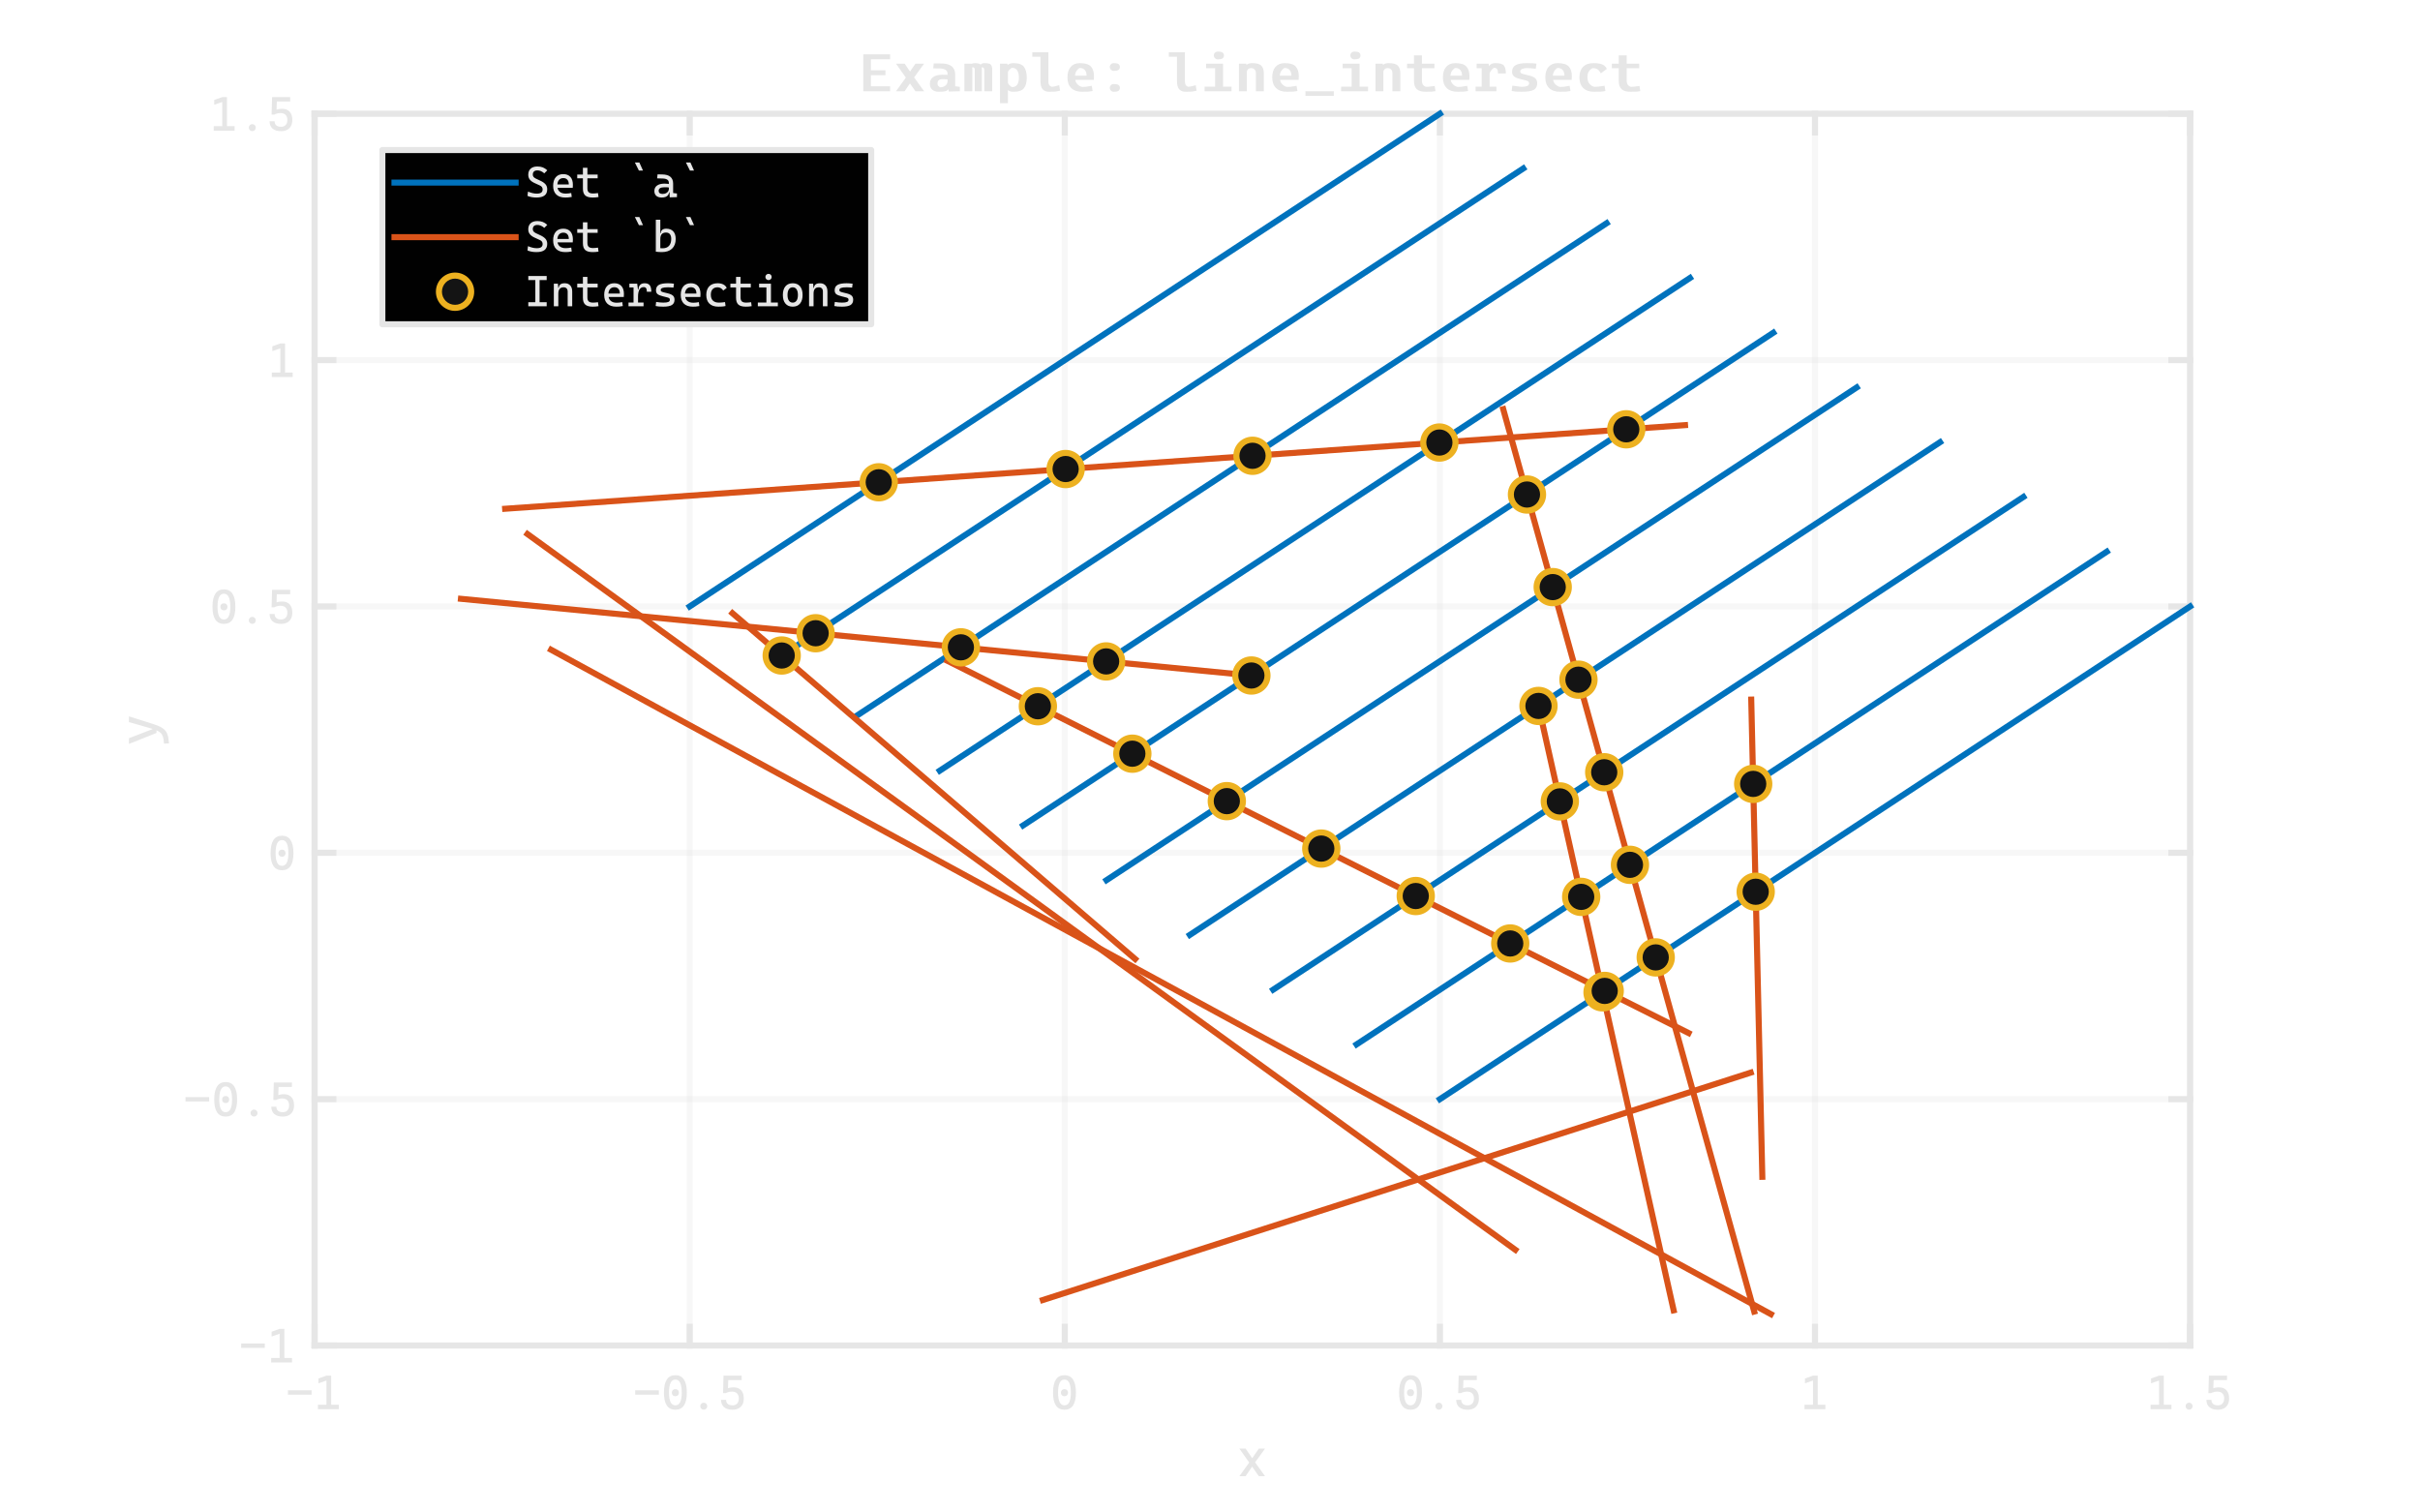 <?xml version="1.0"?>
<!DOCTYPE svg PUBLIC '-//W3C//DTD SVG 1.0//EN'
          'http://www.w3.org/TR/2001/REC-SVG-20010904/DTD/svg10.dtd'>
<svg xmlns:xlink="http://www.w3.org/1999/xlink" style="fill-opacity:1; color-rendering:auto; color-interpolation:auto; text-rendering:auto; stroke:black; stroke-linecap:square; stroke-miterlimit:10; shape-rendering:auto; stroke-opacity:1; fill:none; stroke-dasharray:none; font-weight:normal; stroke-width:1; font-family:'Dialog'; font-style:normal; stroke-linejoin:miter; font-size:12px; stroke-dashoffset:0; image-rendering:auto;" width="1000" height="625" xmlns="http://www.w3.org/2000/svg"
><!--Generated by the Batik Graphics2D SVG Generator--><defs id="genericDefs"
  /><g
  ><defs id="defs1"
    ><clipPath clipPathUnits="userSpaceOnUse" id="clipPath1"
      ><path d="M0 0 L1000 0 L1000 625 L0 625 L0 0 Z"
      /></clipPath
    ></defs
    ><g
    ><rect x="0" y="0" width="1000" style="clip-path:url(#clipPath1); stroke:none;" height="625"
    /></g
    ><g style="text-rendering:optimizeSpeed; shape-rendering:crispEdges; color-interpolation:sRGB; color-rendering:optimizeSpeed; image-rendering:optimizeSpeed;"
    ><rect x="0" width="1000" height="625" y="0" style="stroke:none;"
      /><path style="stroke:none;" d="M130 556 L905 556 L905 47 L130 47 Z"
    /></g
    ><g style="stroke-linecap:butt; fill-opacity:0.302; fill:rgb(230,230,230); text-rendering:geometricPrecision; image-rendering:optimizeQuality; color-rendering:optimizeQuality; stroke-linejoin:round; stroke:rgb(230,230,230); color-interpolation:linearRGB; stroke-width:2.5; stroke-opacity:0.302;"
    ><line y2="47" style="fill:none;" x1="130" x2="130" y1="556"
      /><line y2="47" style="fill:none;" x1="285" x2="285" y1="556"
      /><line y2="47" style="fill:none;" x1="440" x2="440" y1="556"
      /><line y2="47" style="fill:none;" x1="595" x2="595" y1="556"
      /><line y2="47" style="fill:none;" x1="750" x2="750" y1="556"
      /><line y2="47" style="fill:none;" x1="905" x2="905" y1="556"
      /><line y2="556" style="fill:none;" x1="905" x2="130" y1="556"
      /><line y2="454.2" style="fill:none;" x1="905" x2="130" y1="454.2"
      /><line y2="352.4" style="fill:none;" x1="905" x2="130" y1="352.4"
      /><line y2="250.6" style="fill:none;" x1="905" x2="130" y1="250.6"
      /><line y2="148.8" style="fill:none;" x1="905" x2="130" y1="148.8"
      /><line y2="47" style="fill:none;" x1="905" x2="130" y1="47"
      /><line x1="130" x2="905" y1="556" style="stroke-linecap:square; fill-opacity:1; fill:none; stroke-opacity:1;" y2="556"
      /><line x1="130" x2="905" y1="47" style="stroke-linecap:square; fill-opacity:1; fill:none; stroke-opacity:1;" y2="47"
      /><line x1="130" x2="130" y1="556" style="stroke-linecap:square; fill-opacity:1; fill:none; stroke-opacity:1;" y2="548.25"
      /><line x1="285" x2="285" y1="556" style="stroke-linecap:square; fill-opacity:1; fill:none; stroke-opacity:1;" y2="548.25"
      /><line x1="440" x2="440" y1="556" style="stroke-linecap:square; fill-opacity:1; fill:none; stroke-opacity:1;" y2="548.25"
      /><line x1="595" x2="595" y1="556" style="stroke-linecap:square; fill-opacity:1; fill:none; stroke-opacity:1;" y2="548.25"
      /><line x1="750" x2="750" y1="556" style="stroke-linecap:square; fill-opacity:1; fill:none; stroke-opacity:1;" y2="548.25"
      /><line x1="905" x2="905" y1="556" style="stroke-linecap:square; fill-opacity:1; fill:none; stroke-opacity:1;" y2="548.25"
      /><line x1="130" x2="130" y1="47" style="stroke-linecap:square; fill-opacity:1; fill:none; stroke-opacity:1;" y2="54.75"
      /><line x1="285" x2="285" y1="47" style="stroke-linecap:square; fill-opacity:1; fill:none; stroke-opacity:1;" y2="54.75"
      /><line x1="440" x2="440" y1="47" style="stroke-linecap:square; fill-opacity:1; fill:none; stroke-opacity:1;" y2="54.75"
      /><line x1="595" x2="595" y1="47" style="stroke-linecap:square; fill-opacity:1; fill:none; stroke-opacity:1;" y2="54.75"
      /><line x1="750" x2="750" y1="47" style="stroke-linecap:square; fill-opacity:1; fill:none; stroke-opacity:1;" y2="54.75"
      /><line x1="905" x2="905" y1="47" style="stroke-linecap:square; fill-opacity:1; fill:none; stroke-opacity:1;" y2="54.75"
    /></g
    ><g transform="translate(130,563.333)" style="font-size:20px; fill:rgb(230,230,230); text-rendering:geometricPrecision; image-rendering:optimizeQuality; color-rendering:optimizeQuality; font-family:'Cascadia Code'; stroke:rgb(230,230,230); color-interpolation:linearRGB;"
    ><path style="stroke:none;" d="M-11.016 12.984 L-11.016 11.172 L-1.25 11.172 L-1.25 12.984 L-11.016 12.984 ZM4.891 19 L4.891 5.125 L6.844 5.125 L6.844 19 L4.891 19 ZM1.375 19 L1.375 17.141 L5.094 17.141 L5.094 19 L1.375 19 ZM6.656 19 L6.656 17.141 L10 17.141 L10 19 L6.656 19 ZM1.578 8.281 L1.578 6.297 L4.891 5.125 L4.891 7.141 L1.578 8.281 Z"
    /></g
    ><g transform="translate(285,563.333)" style="font-size:20px; fill:rgb(230,230,230); text-rendering:geometricPrecision; image-rendering:optimizeQuality; color-rendering:optimizeQuality; font-family:'Cascadia Code'; stroke:rgb(230,230,230); color-interpolation:linearRGB;"
    ><path style="stroke:none;" d="M-22.516 12.984 L-22.516 11.172 L-12.75 11.172 L-12.75 12.984 L-22.516 12.984 ZM-5.922 19.203 Q-10.641 19.203 -10.641 12.156 Q-10.641 4.938 -5.922 4.938 Q-1.188 4.938 -1.188 12.156 Q-1.188 19.203 -5.922 19.203 ZM-5.922 13.625 Q-6.578 13.625 -6.984 13.219 Q-7.391 12.812 -7.391 12.156 Q-7.391 11.5 -6.984 11.102 Q-6.578 10.703 -5.922 10.703 Q-5.25 10.703 -4.852 11.102 Q-4.453 11.5 -4.453 12.156 Q-4.453 12.812 -4.852 13.219 Q-5.25 13.625 -5.922 13.625 ZM-5.922 17.391 Q-3.281 17.391 -3.281 12.156 Q-3.281 6.734 -5.922 6.734 Q-8.562 6.734 -8.562 12.156 Q-8.562 17.391 -5.922 17.391 ZM5.797 19.203 Q5.203 19.203 4.781 18.773 Q4.359 18.344 4.359 17.75 Q4.359 17.141 4.781 16.719 Q5.203 16.297 5.797 16.297 Q6.406 16.297 6.828 16.719 Q7.25 17.141 7.25 17.75 Q7.25 18.344 6.828 18.773 Q6.406 19.203 5.797 19.203 ZM17.656 19.203 Q15.406 19.203 14.18 18.133 Q12.953 17.062 12.953 15.109 L15.031 15.109 Q15.031 16.203 15.719 16.797 Q16.406 17.391 17.672 17.391 Q18.922 17.391 19.609 16.641 Q20.297 15.891 20.297 14.531 Q20.297 13.188 19.555 12.453 Q18.812 11.719 17.438 11.719 Q16.078 11.719 14.875 12.359 L15.062 10.703 Q15.828 10.266 16.586 10.109 Q17.344 9.953 18.125 9.953 Q20.141 9.953 21.242 11.148 Q22.344 12.344 22.344 14.531 Q22.344 16.016 21.789 17.055 Q21.234 18.094 20.188 18.648 Q19.141 19.203 17.656 19.203 ZM13.781 12.359 L13.984 5.125 L16 5.125 L15.797 11.141 L14.875 12.359 L13.781 12.359 ZM14.922 6.953 L14.75 5.125 L21.469 5.125 L21.469 6.953 L14.922 6.953 Z"
    /></g
    ><g transform="translate(440,563.333)" style="font-size:20px; fill:rgb(230,230,230); text-rendering:geometricPrecision; image-rendering:optimizeQuality; color-rendering:optimizeQuality; font-family:'Cascadia Code'; stroke:rgb(230,230,230); color-interpolation:linearRGB;"
    ><path style="stroke:none;" d="M-0.141 19.203 Q-4.859 19.203 -4.859 12.156 Q-4.859 4.938 -0.141 4.938 Q4.594 4.938 4.594 12.156 Q4.594 19.203 -0.141 19.203 ZM-0.141 13.625 Q-0.797 13.625 -1.203 13.219 Q-1.609 12.812 -1.609 12.156 Q-1.609 11.5 -1.203 11.102 Q-0.797 10.703 -0.141 10.703 Q0.531 10.703 0.93 11.102 Q1.328 11.5 1.328 12.156 Q1.328 12.812 0.93 13.219 Q0.531 13.625 -0.141 13.625 ZM-0.141 17.391 Q2.5 17.391 2.5 12.156 Q2.5 6.734 -0.141 6.734 Q-2.781 6.734 -2.781 12.156 Q-2.781 17.391 -0.141 17.391 Z"
    /></g
    ><g transform="translate(595,563.333)" style="font-size:20px; fill:rgb(230,230,230); text-rendering:geometricPrecision; image-rendering:optimizeQuality; color-rendering:optimizeQuality; font-family:'Cascadia Code'; stroke:rgb(230,230,230); color-interpolation:linearRGB;"
    ><path style="stroke:none;" d="M-12.141 19.203 Q-16.859 19.203 -16.859 12.156 Q-16.859 4.938 -12.141 4.938 Q-7.406 4.938 -7.406 12.156 Q-7.406 19.203 -12.141 19.203 ZM-12.141 13.625 Q-12.797 13.625 -13.203 13.219 Q-13.609 12.812 -13.609 12.156 Q-13.609 11.5 -13.203 11.102 Q-12.797 10.703 -12.141 10.703 Q-11.469 10.703 -11.07 11.102 Q-10.672 11.5 -10.672 12.156 Q-10.672 12.812 -11.07 13.219 Q-11.469 13.625 -12.141 13.625 ZM-12.141 17.391 Q-9.5 17.391 -9.5 12.156 Q-9.5 6.734 -12.141 6.734 Q-14.781 6.734 -14.781 12.156 Q-14.781 17.391 -12.141 17.391 ZM-0.422 19.203 Q-1.016 19.203 -1.438 18.773 Q-1.859 18.344 -1.859 17.75 Q-1.859 17.141 -1.438 16.719 Q-1.016 16.297 -0.422 16.297 Q0.188 16.297 0.609 16.719 Q1.031 17.141 1.031 17.75 Q1.031 18.344 0.609 18.773 Q0.188 19.203 -0.422 19.203 ZM11.438 19.203 Q9.188 19.203 7.961 18.133 Q6.734 17.062 6.734 15.109 L8.812 15.109 Q8.812 16.203 9.5 16.797 Q10.188 17.391 11.453 17.391 Q12.703 17.391 13.391 16.641 Q14.078 15.891 14.078 14.531 Q14.078 13.188 13.336 12.453 Q12.594 11.719 11.219 11.719 Q9.859 11.719 8.656 12.359 L8.844 10.703 Q9.609 10.266 10.367 10.109 Q11.125 9.953 11.906 9.953 Q13.922 9.953 15.023 11.148 Q16.125 12.344 16.125 14.531 Q16.125 16.016 15.57 17.055 Q15.016 18.094 13.969 18.648 Q12.922 19.203 11.438 19.203 ZM7.562 12.359 L7.766 5.125 L9.781 5.125 L9.578 11.141 L8.656 12.359 L7.562 12.359 ZM8.703 6.953 L8.531 5.125 L15.25 5.125 L15.25 6.953 L8.703 6.953 Z"
    /></g
    ><g transform="translate(750,563.333)" style="font-size:20px; fill:rgb(230,230,230); text-rendering:geometricPrecision; image-rendering:optimizeQuality; color-rendering:optimizeQuality; font-family:'Cascadia Code'; stroke:rgb(230,230,230); color-interpolation:linearRGB;"
    ><path style="stroke:none;" d="M-0.828 19 L-0.828 5.125 L1.125 5.125 L1.125 19 L-0.828 19 ZM-4.344 19 L-4.344 17.141 L-0.625 17.141 L-0.625 19 L-4.344 19 ZM0.938 19 L0.938 17.141 L4.281 17.141 L4.281 19 L0.938 19 ZM-4.141 8.281 L-4.141 6.297 L-0.828 5.125 L-0.828 7.141 L-4.141 8.281 Z"
    /></g
    ><g transform="translate(905,563.333)" style="font-size:20px; fill:rgb(230,230,230); text-rendering:geometricPrecision; image-rendering:optimizeQuality; color-rendering:optimizeQuality; font-family:'Cascadia Code'; stroke:rgb(230,230,230); color-interpolation:linearRGB;"
    ><path style="stroke:none;" d="M-12.828 19 L-12.828 5.125 L-10.875 5.125 L-10.875 19 L-12.828 19 ZM-16.344 19 L-16.344 17.141 L-12.625 17.141 L-12.625 19 L-16.344 19 ZM-11.062 19 L-11.062 17.141 L-7.719 17.141 L-7.719 19 L-11.062 19 ZM-16.141 8.281 L-16.141 6.297 L-12.828 5.125 L-12.828 7.141 L-16.141 8.281 ZM-0.422 19.203 Q-1.016 19.203 -1.438 18.773 Q-1.859 18.344 -1.859 17.75 Q-1.859 17.141 -1.438 16.719 Q-1.016 16.297 -0.422 16.297 Q0.188 16.297 0.609 16.719 Q1.031 17.141 1.031 17.75 Q1.031 18.344 0.609 18.773 Q0.188 19.203 -0.422 19.203 ZM11.438 19.203 Q9.188 19.203 7.961 18.133 Q6.734 17.062 6.734 15.109 L8.812 15.109 Q8.812 16.203 9.5 16.797 Q10.188 17.391 11.453 17.391 Q12.703 17.391 13.391 16.641 Q14.078 15.891 14.078 14.531 Q14.078 13.188 13.336 12.453 Q12.594 11.719 11.219 11.719 Q9.859 11.719 8.656 12.359 L8.844 10.703 Q9.609 10.266 10.367 10.109 Q11.125 9.953 11.906 9.953 Q13.922 9.953 15.023 11.148 Q16.125 12.344 16.125 14.531 Q16.125 16.016 15.57 17.055 Q15.016 18.094 13.969 18.648 Q12.922 19.203 11.438 19.203 ZM7.562 12.359 L7.766 5.125 L9.781 5.125 L9.578 11.141 L8.656 12.359 L7.562 12.359 ZM8.703 6.953 L8.531 5.125 L15.25 5.125 L15.25 6.953 L8.703 6.953 Z"
    /></g
    ><g transform="translate(517.5,589)" style="font-size:22px; fill:rgb(230,230,230); text-rendering:geometricPrecision; image-rendering:optimizeQuality; color-rendering:optimizeQuality; font-family:'Cascadia Code'; stroke:rgb(230,230,230); color-interpolation:linearRGB;"
    ><path style="stroke:none;" d="M-5.359 21 L-0.828 14.719 L2.672 9.609 L5.25 9.609 L0.547 16.078 L-2.781 21 L-5.359 21 ZM2.672 21 L-0.781 16.078 L-5.359 9.609 L-2.781 9.609 L0.719 14.719 L5.25 21 L2.672 21 Z"
    /></g
    ><g style="fill:rgb(230,230,230); text-rendering:geometricPrecision; image-rendering:optimizeQuality; color-rendering:optimizeQuality; stroke-linejoin:round; stroke:rgb(230,230,230); color-interpolation:linearRGB; stroke-width:2.5;"
    ><line y2="47" style="fill:none;" x1="130" x2="130" y1="556"
      /><line y2="47" style="fill:none;" x1="905" x2="905" y1="556"
      /><line y2="556" style="fill:none;" x1="130" x2="137.75" y1="556"
      /><line y2="454.2" style="fill:none;" x1="130" x2="137.75" y1="454.2"
      /><line y2="352.4" style="fill:none;" x1="130" x2="137.75" y1="352.4"
      /><line y2="250.6" style="fill:none;" x1="130" x2="137.75" y1="250.6"
      /><line y2="148.8" style="fill:none;" x1="130" x2="137.75" y1="148.8"
      /><line y2="47" style="fill:none;" x1="130" x2="137.75" y1="47"
      /><line y2="556" style="fill:none;" x1="905" x2="897.25" y1="556"
      /><line y2="454.2" style="fill:none;" x1="905" x2="897.25" y1="454.2"
      /><line y2="352.4" style="fill:none;" x1="905" x2="897.25" y1="352.4"
      /><line y2="250.6" style="fill:none;" x1="905" x2="897.25" y1="250.6"
      /><line y2="148.8" style="fill:none;" x1="905" x2="897.25" y1="148.8"
      /><line y2="47" style="fill:none;" x1="905" x2="897.25" y1="47"
    /></g
    ><g transform="translate(122.667,556)" style="font-size:20px; fill:rgb(230,230,230); text-rendering:geometricPrecision; image-rendering:optimizeQuality; color-rendering:optimizeQuality; font-family:'Cascadia Code'; stroke:rgb(230,230,230); color-interpolation:linearRGB;"
    ><path style="stroke:none;" d="M-23.016 0.984 L-23.016 -0.828 L-13.25 -0.828 L-13.25 0.984 L-23.016 0.984 ZM-7.109 7 L-7.109 -6.875 L-5.156 -6.875 L-5.156 7 L-7.109 7 ZM-10.625 7 L-10.625 5.141 L-6.906 5.141 L-6.906 7 L-10.625 7 ZM-5.344 7 L-5.344 5.141 L-2 5.141 L-2 7 L-5.344 7 ZM-10.422 -3.719 L-10.422 -5.703 L-7.109 -6.875 L-7.109 -4.859 L-10.422 -3.719 Z"
    /></g
    ><g transform="translate(122.667,454.2)" style="font-size:20px; fill:rgb(230,230,230); text-rendering:geometricPrecision; image-rendering:optimizeQuality; color-rendering:optimizeQuality; font-family:'Cascadia Code'; stroke:rgb(230,230,230); color-interpolation:linearRGB;"
    ><path style="stroke:none;" d="M-46.016 0.984 L-46.016 -0.828 L-36.25 -0.828 L-36.25 0.984 L-46.016 0.984 ZM-29.422 7.203 Q-34.141 7.203 -34.141 0.156 Q-34.141 -7.062 -29.422 -7.062 Q-24.688 -7.062 -24.688 0.156 Q-24.688 7.203 -29.422 7.203 ZM-29.422 1.625 Q-30.078 1.625 -30.484 1.219 Q-30.891 0.812 -30.891 0.156 Q-30.891 -0.5 -30.484 -0.898 Q-30.078 -1.297 -29.422 -1.297 Q-28.75 -1.297 -28.352 -0.898 Q-27.953 -0.5 -27.953 0.156 Q-27.953 0.812 -28.352 1.219 Q-28.75 1.625 -29.422 1.625 ZM-29.422 5.391 Q-26.781 5.391 -26.781 0.156 Q-26.781 -5.266 -29.422 -5.266 Q-32.062 -5.266 -32.062 0.156 Q-32.062 5.391 -29.422 5.391 ZM-17.703 7.203 Q-18.297 7.203 -18.719 6.773 Q-19.141 6.344 -19.141 5.75 Q-19.141 5.141 -18.719 4.719 Q-18.297 4.297 -17.703 4.297 Q-17.094 4.297 -16.672 4.719 Q-16.25 5.141 -16.25 5.75 Q-16.25 6.344 -16.672 6.773 Q-17.094 7.203 -17.703 7.203 ZM-5.844 7.203 Q-8.094 7.203 -9.32 6.133 Q-10.547 5.062 -10.547 3.109 L-8.469 3.109 Q-8.469 4.203 -7.781 4.797 Q-7.094 5.391 -5.828 5.391 Q-4.578 5.391 -3.891 4.641 Q-3.203 3.891 -3.203 2.531 Q-3.203 1.188 -3.945 0.453 Q-4.688 -0.281 -6.062 -0.281 Q-7.422 -0.281 -8.625 0.359 L-8.438 -1.297 Q-7.672 -1.734 -6.914 -1.891 Q-6.156 -2.047 -5.375 -2.047 Q-3.359 -2.047 -2.258 -0.852 Q-1.156 0.344 -1.156 2.531 Q-1.156 4.016 -1.711 5.055 Q-2.266 6.094 -3.312 6.648 Q-4.359 7.203 -5.844 7.203 ZM-9.719 0.359 L-9.516 -6.875 L-7.5 -6.875 L-7.703 -0.859 L-8.625 0.359 L-9.719 0.359 ZM-8.578 -5.047 L-8.75 -6.875 L-2.031 -6.875 L-2.031 -5.047 L-8.578 -5.047 Z"
    /></g
    ><g transform="translate(122.667,352.4)" style="font-size:20px; fill:rgb(230,230,230); text-rendering:geometricPrecision; image-rendering:optimizeQuality; color-rendering:optimizeQuality; font-family:'Cascadia Code'; stroke:rgb(230,230,230); color-interpolation:linearRGB;"
    ><path style="stroke:none;" d="M-6.141 7.203 Q-10.859 7.203 -10.859 0.156 Q-10.859 -7.062 -6.141 -7.062 Q-1.406 -7.062 -1.406 0.156 Q-1.406 7.203 -6.141 7.203 ZM-6.141 1.625 Q-6.797 1.625 -7.203 1.219 Q-7.609 0.812 -7.609 0.156 Q-7.609 -0.5 -7.203 -0.898 Q-6.797 -1.297 -6.141 -1.297 Q-5.469 -1.297 -5.07 -0.898 Q-4.672 -0.5 -4.672 0.156 Q-4.672 0.812 -5.07 1.219 Q-5.469 1.625 -6.141 1.625 ZM-6.141 5.391 Q-3.5 5.391 -3.5 0.156 Q-3.5 -5.266 -6.141 -5.266 Q-8.781 -5.266 -8.781 0.156 Q-8.781 5.391 -6.141 5.391 Z"
    /></g
    ><g transform="translate(122.667,250.6)" style="font-size:20px; fill:rgb(230,230,230); text-rendering:geometricPrecision; image-rendering:optimizeQuality; color-rendering:optimizeQuality; font-family:'Cascadia Code'; stroke:rgb(230,230,230); color-interpolation:linearRGB;"
    ><path style="stroke:none;" d="M-30.141 7.203 Q-34.859 7.203 -34.859 0.156 Q-34.859 -7.062 -30.141 -7.062 Q-25.406 -7.062 -25.406 0.156 Q-25.406 7.203 -30.141 7.203 ZM-30.141 1.625 Q-30.797 1.625 -31.203 1.219 Q-31.609 0.812 -31.609 0.156 Q-31.609 -0.5 -31.203 -0.898 Q-30.797 -1.297 -30.141 -1.297 Q-29.469 -1.297 -29.07 -0.898 Q-28.672 -0.5 -28.672 0.156 Q-28.672 0.812 -29.07 1.219 Q-29.469 1.625 -30.141 1.625 ZM-30.141 5.391 Q-27.5 5.391 -27.5 0.156 Q-27.5 -5.266 -30.141 -5.266 Q-32.781 -5.266 -32.781 0.156 Q-32.781 5.391 -30.141 5.391 ZM-18.422 7.203 Q-19.016 7.203 -19.438 6.773 Q-19.859 6.344 -19.859 5.75 Q-19.859 5.141 -19.438 4.719 Q-19.016 4.297 -18.422 4.297 Q-17.812 4.297 -17.391 4.719 Q-16.969 5.141 -16.969 5.75 Q-16.969 6.344 -17.391 6.773 Q-17.812 7.203 -18.422 7.203 ZM-6.562 7.203 Q-8.812 7.203 -10.039 6.133 Q-11.266 5.062 -11.266 3.109 L-9.188 3.109 Q-9.188 4.203 -8.5 4.797 Q-7.812 5.391 -6.547 5.391 Q-5.297 5.391 -4.609 4.641 Q-3.922 3.891 -3.922 2.531 Q-3.922 1.188 -4.664 0.453 Q-5.406 -0.281 -6.781 -0.281 Q-8.141 -0.281 -9.344 0.359 L-9.156 -1.297 Q-8.391 -1.734 -7.633 -1.891 Q-6.875 -2.047 -6.094 -2.047 Q-4.078 -2.047 -2.977 -0.852 Q-1.875 0.344 -1.875 2.531 Q-1.875 4.016 -2.43 5.055 Q-2.984 6.094 -4.031 6.648 Q-5.078 7.203 -6.562 7.203 ZM-10.438 0.359 L-10.234 -6.875 L-8.219 -6.875 L-8.422 -0.859 L-9.344 0.359 L-10.438 0.359 ZM-9.297 -5.047 L-9.469 -6.875 L-2.75 -6.875 L-2.75 -5.047 L-9.297 -5.047 Z"
    /></g
    ><g transform="translate(122.667,148.8)" style="font-size:20px; fill:rgb(230,230,230); text-rendering:geometricPrecision; image-rendering:optimizeQuality; color-rendering:optimizeQuality; font-family:'Cascadia Code'; stroke:rgb(230,230,230); color-interpolation:linearRGB;"
    ><path style="stroke:none;" d="M-6.828 7 L-6.828 -6.875 L-4.875 -6.875 L-4.875 7 L-6.828 7 ZM-10.344 7 L-10.344 5.141 L-6.625 5.141 L-6.625 7 L-10.344 7 ZM-5.062 7 L-5.062 5.141 L-1.719 5.141 L-1.719 7 L-5.062 7 ZM-10.141 -3.719 L-10.141 -5.703 L-6.828 -6.875 L-6.828 -4.859 L-10.141 -3.719 Z"
    /></g
    ><g transform="translate(122.667,47)" style="font-size:20px; fill:rgb(230,230,230); text-rendering:geometricPrecision; image-rendering:optimizeQuality; color-rendering:optimizeQuality; font-family:'Cascadia Code'; stroke:rgb(230,230,230); color-interpolation:linearRGB;"
    ><path style="stroke:none;" d="M-30.828 7 L-30.828 -6.875 L-28.875 -6.875 L-28.875 7 L-30.828 7 ZM-34.344 7 L-34.344 5.141 L-30.625 5.141 L-30.625 7 L-34.344 7 ZM-29.062 7 L-29.062 5.141 L-25.719 5.141 L-25.719 7 L-29.062 7 ZM-34.141 -3.719 L-34.141 -5.703 L-30.828 -6.875 L-30.828 -4.859 L-34.141 -3.719 ZM-18.422 7.203 Q-19.016 7.203 -19.438 6.773 Q-19.859 6.344 -19.859 5.75 Q-19.859 5.141 -19.438 4.719 Q-19.016 4.297 -18.422 4.297 Q-17.812 4.297 -17.391 4.719 Q-16.969 5.141 -16.969 5.75 Q-16.969 6.344 -17.391 6.773 Q-17.812 7.203 -18.422 7.203 ZM-6.562 7.203 Q-8.812 7.203 -10.039 6.133 Q-11.266 5.062 -11.266 3.109 L-9.188 3.109 Q-9.188 4.203 -8.5 4.797 Q-7.812 5.391 -6.547 5.391 Q-5.297 5.391 -4.609 4.641 Q-3.922 3.891 -3.922 2.531 Q-3.922 1.188 -4.664 0.453 Q-5.406 -0.281 -6.781 -0.281 Q-8.141 -0.281 -9.344 0.359 L-9.156 -1.297 Q-8.391 -1.734 -7.633 -1.891 Q-6.875 -2.047 -6.094 -2.047 Q-4.078 -2.047 -2.977 -0.852 Q-1.875 0.344 -1.875 2.531 Q-1.875 4.016 -2.43 5.055 Q-2.984 6.094 -4.031 6.648 Q-5.078 7.203 -6.562 7.203 ZM-10.438 0.359 L-10.234 -6.875 L-8.219 -6.875 L-8.422 -0.859 L-9.344 0.359 L-10.438 0.359 ZM-9.297 -5.047 L-9.469 -6.875 L-2.75 -6.875 L-2.75 -5.047 L-9.297 -5.047 Z"
    /></g
    ><g transform="translate(70.667,301.5) rotate(-90)" style="font-size:22px; fill:rgb(230,230,230); text-rendering:geometricPrecision; image-rendering:optimizeQuality; color-rendering:optimizeQuality; font-family:'Cascadia Code'; stroke:rgb(230,230,230); color-interpolation:linearRGB;"
    ><path style="stroke:none;" d="M-5.688 -0.844 L-5.797 -2.891 L-4.016 -3.094 Q-2.891 -3.234 -2.094 -3.711 Q-1.297 -4.188 -0.727 -5.117 Q-0.156 -6.047 0.281 -7.547 L3.109 -17.391 L5.484 -17.391 L2.188 -7.016 Q1.547 -4.969 0.75 -3.719 Q-0.047 -2.469 -1.141 -1.852 Q-2.234 -1.234 -3.766 -1.062 L-5.688 -0.844 ZM-1.375 -6 L-5.906 -17.391 L-3.547 -17.391 L0.172 -7.719 L0.516 -7.719 L0.516 -6 L-1.375 -6 Z"
    /></g
    ><g transform="translate(517.5,43.7)" style="font-size:22px; fill:rgb(230,230,230); text-rendering:geometricPrecision; image-rendering:optimizeQuality; color-rendering:optimizeQuality; font-family:'Cascadia Code'; stroke:rgb(230,230,230); color-interpolation:linearRGB; font-weight:bold;"
    ><path style="stroke:none;" d="M-160.781 -6 L-160.781 -21.25 L-157.625 -21.25 L-157.625 -6 L-160.781 -6 ZM-160.781 -6 L-160.781 -8.047 L-149.688 -8.047 L-149.688 -6 L-160.781 -6 ZM-160.781 -12.625 L-160.781 -14.656 L-151.609 -14.656 L-151.609 -12.625 L-160.781 -12.625 ZM-160.781 -19.219 L-160.781 -21.25 L-149.688 -21.25 L-149.688 -19.219 L-160.781 -19.219 ZM-147.255 -6 L-142.724 -12.281 L-139.224 -17.391 L-135.645 -17.391 L-140.349 -10.922 L-143.677 -6 L-147.255 -6 ZM-139.224 -6 L-142.677 -10.922 L-147.255 -17.391 L-143.677 -17.391 L-140.177 -12.281 L-135.645 -6 L-139.224 -6 ZM-125.51 -5.875 L-125.65 -9.266 L-125.947 -10.219 L-125.947 -13.156 Q-125.947 -14.297 -126.752 -14.828 Q-127.557 -15.359 -129.135 -15.406 L-131.869 -15.469 L-131.65 -17.5 L-128.353 -17.469 Q-125.525 -17.422 -124.158 -16.242 Q-122.791 -15.062 -122.791 -12.812 L-122.791 -8.062 L-120.853 -7.828 L-120.853 -6 L-125.51 -5.875 ZM-129.525 -5.781 Q-131.307 -5.781 -132.283 -6.641 Q-133.26 -7.5 -133.26 -9.078 Q-133.26 -10.875 -131.908 -11.844 Q-130.557 -12.812 -128.103 -12.812 Q-126.088 -12.812 -125.283 -12.688 Q-124.478 -12.562 -123.853 -12.312 L-124.447 -10.531 Q-126.057 -10.938 -126.744 -10.961 Q-127.432 -10.984 -128.15 -10.984 Q-130.103 -10.984 -130.103 -9.188 Q-130.103 -8.422 -129.596 -8.016 Q-129.088 -7.609 -129.088 -7.609 Q-128.088 -7.609 -127.377 -7.977 Q-126.666 -8.344 -126.307 -8.914 Q-125.947 -9.484 -125.947 -10.078 L-125.947 -12.328 L-124.291 -8.406 L-126.197 -8.406 L-124.978 -9.375 Q-124.978 -7.766 -125.361 -7.102 Q-125.744 -6.438 -126.572 -6.109 Q-127.4 -5.781 -129.525 -5.781 ZM-110.78 -6 L-110.78 -14.703 Q-110.78 -15.891 -111.655 -15.891 Q-112.093 -15.891 -112.093 -13.531 L-113.546 -15.969 L-112.671 -15.969 Q-112.608 -16.641 -112.132 -17.125 Q-111.655 -17.609 -110.749 -17.609 Q-108.577 -17.609 -108.038 -16.969 Q-107.499 -16.328 -107.499 -14.922 L-107.499 -6 L-110.78 -6 ZM-118.983 -6 L-118.983 -17.391 L-115.968 -17.391 L-115.702 -14.984 L-115.702 -6 L-118.983 -6 ZM-114.702 -6 L-114.702 -14.922 Q-114.702 -15.891 -115.608 -15.891 Q-116.03 -15.891 -116.03 -13.516 L-117.374 -15.969 L-116.64 -15.969 Q-116.515 -17.609 -114.686 -17.609 Q-112.796 -17.609 -112.288 -16.992 Q-111.78 -16.375 -111.78 -15.125 L-111.78 -6 L-114.702 -6 ZM-104.269 -1.062 L-104.269 -17.391 L-101.207 -17.391 L-101.004 -14.984 L-101.004 -1.062 L-104.269 -1.062 ZM-98.769 -5.781 Q-100.082 -5.781 -100.879 -6.383 Q-101.676 -6.984 -101.785 -8.062 L-102.769 -8.062 L-101.394 -12.203 Q-101.394 -9.547 -100.504 -8.633 Q-99.613 -7.719 -99.269 -7.719 Q-97.894 -7.719 -97.184 -8.695 Q-96.473 -9.672 -96.473 -11.594 Q-96.473 -13.609 -97.184 -14.641 Q-97.894 -15.672 -99.269 -15.672 Q-99.613 -15.672 -100.512 -14.758 Q-101.41 -13.844 -101.41 -11.188 L-102.769 -15.328 L-101.894 -15.328 Q-101.738 -16.406 -100.918 -17.008 Q-100.098 -17.609 -98.769 -17.609 Q-95.519 -17.609 -94.371 -16.078 Q-93.223 -14.547 -93.223 -11.594 Q-93.223 -8.734 -94.371 -7.258 Q-95.519 -5.781 -98.769 -5.781 ZM-83.837 -5.781 Q-85.806 -5.781 -86.689 -6.859 Q-87.571 -7.938 -87.571 -10.297 L-87.571 -22.109 L-84.29 -22.109 L-84.29 -10.406 Q-84.29 -9.5 -84.118 -8.93 Q-83.946 -8.359 -83.446 -8.094 Q-82.946 -7.828 -82.946 -7.828 Q-82.087 -7.828 -79.821 -8.484 L-79.446 -6.234 Q-80.306 -6 -81.11 -5.891 Q-81.915 -5.781 -83.837 -5.781 ZM-90.931 -20.25 L-90.931 -22.109 L-86.384 -22.109 L-86.384 -20.25 L-90.931 -20.25 ZM-70.326 -5.781 Q-73.248 -5.781 -74.826 -7.312 Q-76.404 -8.844 -76.404 -11.719 Q-76.404 -14.516 -75.068 -16.062 Q-73.732 -17.609 -71.279 -17.609 Q-67.967 -17.609 -66.701 -16.211 Q-65.436 -14.812 -65.436 -12.141 Q-65.436 -11.359 -65.514 -10.688 L-74.498 -10.688 L-74.498 -12.422 L-68.498 -12.422 Q-68.498 -13.953 -69.232 -14.781 Q-69.967 -15.609 -71.248 -15.609 Q-71.701 -15.609 -72.506 -14.617 Q-73.311 -13.625 -73.311 -11.828 Q-73.311 -9.844 -72.209 -8.812 Q-71.107 -7.781 -70.076 -7.781 Q-69.357 -7.781 -68.67 -7.859 Q-67.982 -7.938 -66.373 -8.25 L-65.998 -6.094 Q-67.014 -5.891 -67.85 -5.836 Q-68.686 -5.781 -70.326 -5.781 ZM-57.315 -14.422 Q-57.972 -14.422 -58.44 -14.891 Q-58.909 -15.359 -58.909 -16.016 Q-58.909 -16.672 -58.44 -17.141 Q-57.972 -17.609 -57.315 -17.609 Q-55.659 -17.609 -55.198 -17.141 Q-54.737 -16.672 -54.737 -16.016 Q-54.737 -15.359 -55.198 -14.891 Q-55.659 -14.422 -57.315 -14.422 ZM-57.315 -5.781 Q-57.972 -5.781 -58.44 -6.25 Q-58.909 -6.719 -58.909 -7.375 Q-58.909 -8.047 -58.44 -8.508 Q-57.972 -8.969 -57.315 -8.969 Q-55.659 -8.969 -55.198 -8.508 Q-54.737 -8.047 -54.737 -7.375 Q-54.737 -6.719 -55.198 -6.25 Q-55.659 -5.781 -57.315 -5.781 ZM-27.419 -5.781 Q-29.388 -5.781 -30.27 -6.859 Q-31.153 -7.938 -31.153 -10.297 L-31.153 -22.109 L-27.872 -22.109 L-27.872 -10.406 Q-27.872 -9.5 -27.7 -8.93 Q-27.528 -8.359 -27.028 -8.094 Q-26.528 -7.828 -26.528 -7.828 Q-25.669 -7.828 -23.403 -8.484 L-23.028 -6.234 Q-23.888 -6 -24.692 -5.891 Q-25.497 -5.781 -27.419 -5.781 ZM-34.513 -20.25 L-34.513 -22.109 L-29.966 -22.109 L-29.966 -20.25 L-34.513 -20.25 ZM-15.393 -6 L-15.393 -16.75 L-12.111 -16.75 L-12.111 -6 L-15.393 -6 ZM-19.736 -6 L-19.736 -7.875 L-14.174 -7.875 L-14.174 -6 L-19.736 -6 ZM-13.33 -6 L-13.33 -7.875 L-8.611 -7.875 L-8.611 -6 L-13.33 -6 ZM-19.096 -15.516 L-19.096 -17.391 L-12.111 -17.391 L-12.111 -15.516 L-19.096 -15.516 ZM-14.33 -19.188 Q-14.986 -19.188 -15.455 -19.656 Q-15.924 -20.125 -15.924 -20.781 Q-15.924 -21.453 -15.455 -21.914 Q-14.986 -22.375 -14.33 -22.375 Q-12.674 -22.375 -12.205 -21.914 Q-11.736 -21.453 -11.736 -20.781 Q-11.736 -20.125 -12.205 -19.656 Q-12.674 -19.188 -14.33 -19.188 ZM1.462 -6 L1.462 -13.406 Q1.462 -14.438 0.923 -15 Q0.384 -15.562 -0.585 -15.562 Q-2.679 -15.562 -2.679 -11.5 L-3.929 -15.328 L-3.054 -15.328 Q-2.96 -16.469 -2.218 -17.039 Q-1.476 -17.609 -0.038 -17.609 Q2.759 -17.609 3.751 -16.508 Q4.743 -15.406 4.743 -13.406 L4.743 -6 L1.462 -6 ZM-5.538 -6 L-5.538 -17.391 L-2.476 -17.391 L-2.272 -14.984 L-2.272 -6 L-5.538 -6 ZM14.301 -5.781 Q11.379 -5.781 9.801 -7.312 Q8.223 -8.844 8.223 -11.719 Q8.223 -14.516 9.559 -16.062 Q10.895 -17.609 13.348 -17.609 Q16.66 -17.609 17.926 -16.211 Q19.191 -14.812 19.191 -12.141 Q19.191 -11.359 19.113 -10.688 L10.129 -10.688 L10.129 -12.422 L16.129 -12.422 Q16.129 -13.953 15.395 -14.781 Q14.66 -15.609 13.379 -15.609 Q12.926 -15.609 12.121 -14.617 Q11.316 -13.625 11.316 -11.828 Q11.316 -9.844 12.418 -8.812 Q13.52 -7.781 14.551 -7.781 Q15.27 -7.781 15.957 -7.859 Q16.645 -7.938 18.254 -8.25 L18.629 -6.094 Q17.613 -5.891 16.777 -5.836 Q15.941 -5.781 14.301 -5.781 ZM21.936 -4.109 L21.936 -6 L33.671 -6 L33.671 -4.109 L21.936 -4.109 ZM41.025 -6 L41.025 -16.75 L44.307 -16.75 L44.307 -6 L41.025 -6 ZM36.682 -6 L36.682 -7.875 L42.244 -7.875 L42.244 -6 L36.682 -6 ZM43.088 -6 L43.088 -7.875 L47.807 -7.875 L47.807 -6 L43.088 -6 ZM37.322 -15.516 L37.322 -17.391 L44.307 -17.391 L44.307 -15.516 L37.322 -15.516 ZM42.088 -19.188 Q41.432 -19.188 40.963 -19.656 Q40.494 -20.125 40.494 -20.781 Q40.494 -21.453 40.963 -21.914 Q41.432 -22.375 42.088 -22.375 Q43.744 -22.375 44.213 -21.914 Q44.682 -21.453 44.682 -20.781 Q44.682 -20.125 44.213 -19.656 Q43.744 -19.188 42.088 -19.188 ZM57.88 -6 L57.88 -13.406 Q57.88 -14.438 57.341 -15 Q56.802 -15.562 55.833 -15.562 Q53.739 -15.562 53.739 -11.5 L52.489 -15.328 L53.364 -15.328 Q53.458 -16.469 54.2 -17.039 Q54.942 -17.609 56.38 -17.609 Q59.177 -17.609 60.169 -16.508 Q61.161 -15.406 61.161 -13.406 L61.161 -6 L57.88 -6 ZM50.88 -6 L50.88 -17.391 L53.942 -17.391 L54.145 -14.984 L54.145 -6 L50.88 -6 ZM71.688 -5.781 Q69.094 -5.781 67.938 -6.859 Q66.781 -7.938 66.781 -10.297 L66.781 -12.234 L70.062 -12.234 L70.062 -10.406 Q70.062 -9.047 70.719 -8.438 Q71.375 -7.828 71.891 -7.828 Q72.438 -7.828 73.039 -7.883 Q73.641 -7.938 75.344 -8.172 L75.672 -6.047 Q74.922 -5.906 74.203 -5.844 Q73.484 -5.781 71.688 -5.781 ZM66.781 -11.375 L66.781 -20.828 L70.062 -20.828 L70.062 -11.375 L66.781 -11.375 ZM63.922 -15.516 L63.922 -17.391 L75.234 -17.391 L75.234 -15.516 L63.922 -15.516 ZM84.823 -5.781 Q81.901 -5.781 80.323 -7.312 Q78.745 -8.844 78.745 -11.719 Q78.745 -14.516 80.081 -16.062 Q81.417 -17.609 83.87 -17.609 Q87.183 -17.609 88.448 -16.211 Q89.714 -14.812 89.714 -12.141 Q89.714 -11.359 89.636 -10.688 L80.651 -10.688 L80.651 -12.422 L86.651 -12.422 Q86.651 -13.953 85.917 -14.781 Q85.183 -15.609 83.901 -15.609 Q83.448 -15.609 82.644 -14.617 Q81.839 -13.625 81.839 -11.828 Q81.839 -9.844 82.94 -8.812 Q84.042 -7.781 85.073 -7.781 Q85.792 -7.781 86.48 -7.859 Q87.167 -7.938 88.776 -8.25 L89.151 -6.094 Q88.136 -5.891 87.3 -5.836 Q86.464 -5.781 84.823 -5.781 ZM97.631 -10 L96.381 -14.469 L97.272 -14.469 Q97.459 -17.609 100.412 -17.609 Q103.162 -17.609 103.959 -16.594 Q104.756 -15.578 104.756 -13.328 L101.506 -13.328 Q101.506 -14.578 101.131 -15.125 Q100.756 -15.672 99.928 -15.672 Q99.475 -15.672 98.553 -14.43 Q97.631 -13.188 97.631 -10 ZM92.24 -6 L92.24 -7.875 L100.85 -7.875 L100.85 -6 L92.24 -6 ZM94.772 -6 L94.772 -17.391 L97.631 -17.391 L98.053 -14.125 L98.053 -6 L94.772 -6 ZM92.678 -15.516 L92.678 -17.391 L97.475 -17.391 L97.693 -15.516 L92.678 -15.516 ZM111.048 -5.781 Q109.767 -5.781 108.845 -5.859 Q107.923 -5.938 107.157 -6.109 L107.439 -8.312 Q109.548 -8 110.415 -7.914 Q111.282 -7.828 111.282 -7.828 Q112.782 -7.828 113.564 -8.164 Q114.345 -8.5 114.345 -9.25 Q114.345 -9.766 114.064 -10.016 Q113.782 -10.266 113.22 -10.406 L110.595 -11.078 Q108.907 -11.5 108.118 -12.133 Q107.329 -12.766 107.329 -14.062 Q107.329 -15.922 108.767 -16.766 Q110.204 -17.609 113.392 -17.609 Q115.22 -17.609 115.931 -17.555 Q116.642 -17.5 117.407 -17.391 L117.11 -15.297 Q115.298 -15.5 114.626 -15.531 Q113.954 -15.562 113.329 -15.562 Q112.423 -15.562 111.564 -15.234 Q110.704 -14.906 110.704 -14.172 Q110.704 -13.672 111.056 -13.453 Q111.407 -13.234 112.142 -13.047 L114.235 -12.531 Q116.032 -12.109 116.868 -11.383 Q117.704 -10.656 117.704 -9.281 Q117.704 -7.453 116.36 -6.617 Q115.017 -5.781 111.048 -5.781 ZM127.137 -5.781 Q124.215 -5.781 122.637 -7.312 Q121.059 -8.844 121.059 -11.719 Q121.059 -14.516 122.394 -16.062 Q123.731 -17.609 126.184 -17.609 Q129.496 -17.609 130.762 -16.211 Q132.027 -14.812 132.027 -12.141 Q132.027 -11.359 131.949 -10.688 L122.965 -10.688 L122.965 -12.422 L128.965 -12.422 Q128.965 -13.953 128.231 -14.781 Q127.496 -15.609 126.215 -15.609 Q125.762 -15.609 124.957 -14.617 Q124.152 -13.625 124.152 -11.828 Q124.152 -9.844 125.254 -8.812 Q126.356 -7.781 127.387 -7.781 Q128.106 -7.781 128.793 -7.859 Q129.481 -7.938 131.09 -8.25 L131.465 -6.094 Q130.449 -5.891 129.613 -5.836 Q128.777 -5.781 127.137 -5.781 ZM141.241 -5.781 Q138.319 -5.781 136.741 -7.312 Q135.163 -8.844 135.163 -11.719 Q135.163 -14.516 136.655 -16.062 Q138.148 -17.609 140.929 -17.609 Q143.601 -17.609 144.788 -16.984 Q145.976 -16.359 146.476 -15.234 L144.038 -13.406 Q143.241 -14.703 142.491 -15.133 Q141.741 -15.562 140.851 -15.562 Q140.241 -15.562 139.351 -14.586 Q138.46 -13.609 138.46 -11.828 Q138.46 -9.875 139.507 -8.852 Q140.554 -7.828 141.491 -7.828 Q142.288 -7.828 143.085 -7.906 Q143.882 -7.984 145.554 -8.266 L145.882 -6.109 Q145.007 -5.906 144.069 -5.844 Q143.132 -5.781 141.241 -5.781 ZM156.315 -5.781 Q153.721 -5.781 152.565 -6.859 Q151.408 -7.938 151.408 -10.297 L151.408 -12.234 L154.69 -12.234 L154.69 -10.406 Q154.69 -9.047 155.346 -8.438 Q156.002 -7.828 156.518 -7.828 Q157.065 -7.828 157.666 -7.883 Q158.268 -7.938 159.971 -8.172 L160.299 -6.047 Q159.549 -5.906 158.83 -5.844 Q158.111 -5.781 156.315 -5.781 ZM151.408 -11.375 L151.408 -20.828 L154.69 -20.828 L154.69 -11.375 L151.408 -11.375 ZM148.549 -15.516 L148.549 -17.391 L159.861 -17.391 L159.861 -15.516 L148.549 -15.516 Z"
    /></g
    ><g style="stroke-linecap:butt; fill:rgb(0,114,189); text-rendering:geometricPrecision; image-rendering:optimizeQuality; color-rendering:optimizeQuality; stroke-linejoin:round; stroke:rgb(0,114,189); color-interpolation:linearRGB; stroke-width:2.5;"
    ><line y2="250.6" style="fill:none;" x1="595" x2="905" y1="454.2"
      /><line y2="227.978" style="fill:none;" x1="560.556" x2="870.556" y1="431.578"
      /><line y2="205.356" style="fill:none;" x1="526.111" x2="836.111" y1="408.956"
      /><line y2="182.733" style="fill:none;" x1="491.667" x2="801.667" y1="386.333"
      /><line y2="160.111" style="fill:none;" x1="457.222" x2="767.222" y1="363.711"
      /><line y2="137.489" style="fill:none;" x1="422.778" x2="732.778" y1="341.089"
      /><line y2="114.867" style="fill:none;" x1="388.333" x2="698.333" y1="318.467"
      /><line y2="92.244" style="fill:none;" x1="353.889" x2="663.889" y1="295.844"
      /><line y2="69.622" style="fill:none;" x1="319.444" x2="629.444" y1="273.222"
      /><line y2="47" style="fill:none;" x1="285" x2="595" y1="250.6"
      /><line x1="635.129" x2="691.591" y1="288.982" style="fill:none; stroke:rgb(217,83,25);" y2="541.458"
      /><line x1="208.732" x2="696.293" y1="210.234" style="fill:none; stroke:rgb(217,83,25);" y2="175.678"
      /><line x1="522.063" x2="190.475" y1="279.619" style="fill:none; stroke:rgb(217,83,25);" y2="247.448"
      /><line x1="302.669" x2="469.067" y1="253.397" style="fill:none; stroke:rgb(217,83,25);" y2="396.285"
      /><line x1="723.654" x2="728.231" y1="289.089" style="fill:none; stroke:rgb(217,83,25);" y2="486.293"
      /><line x1="227.72" x2="731.768" y1="268.498" style="fill:none; stroke:rgb(217,83,25);" y2="543.038"
      /><line x1="723.443" x2="430.933" y1="443.237" style="fill:none; stroke:rgb(217,83,25);" y2="537.199"
      /><line x1="626.174" x2="217.97" y1="516.448" style="fill:none; stroke:rgb(217,83,25);" y2="220.688"
      /><line x1="391.492" x2="697.756" y1="273.066" style="fill:none; stroke:rgb(217,83,25);" y2="426.877"
      /><line x1="621.168" x2="724.885" y1="169.07" style="fill:none; stroke:rgb(217,83,25);" y2="541.974"
    /></g
    ><g transform="translate(662.206,410.061)" style="fill:rgb(20,20,20); text-rendering:geometricPrecision; color-rendering:optimizeQuality; image-rendering:optimizeQuality; color-interpolation:linearRGB; stroke:rgb(20,20,20);"
    ><circle r="6.667" style="stroke:none;" cx="0" cy="0"
    /></g
    ><g transform="translate(662.206,410.061)" style="stroke-linecap:butt; fill:rgb(237,177,32); text-rendering:geometricPrecision; image-rendering:optimizeQuality; color-rendering:optimizeQuality; stroke-linejoin:round; stroke:rgb(237,177,32); color-interpolation:linearRGB; stroke-width:2.5;"
    ><path style="stroke:none;" d="M0 -5.417 C2.991 -5.417 5.417 -2.991 5.417 0 L5.417 0 C5.417 2.991 2.991 5.417 -0 5.417 C-2.991 5.417 -5.417 2.991 -5.417 -0 C-5.417 -2.991 -2.991 -5.417 0 -5.417 ZM0 -7.917 C-4.372 -7.917 -7.917 -4.372 -7.917 -0 C-7.917 4.372 -4.372 7.917 -0 7.917 C4.372 7.917 7.917 4.372 7.917 0 L7.917 0 C7.917 -4.372 4.372 -7.917 0 -7.917 Z"
    /></g
    ><g transform="translate(653.384,370.611)" style="fill:rgb(20,20,20); text-rendering:geometricPrecision; color-rendering:optimizeQuality; image-rendering:optimizeQuality; color-interpolation:linearRGB; stroke:rgb(20,20,20);"
    ><circle r="6.667" style="stroke:none;" cx="0" cy="0"
    /></g
    ><g transform="translate(653.384,370.611)" style="stroke-linecap:butt; fill:rgb(237,177,32); text-rendering:geometricPrecision; image-rendering:optimizeQuality; color-rendering:optimizeQuality; stroke-linejoin:round; stroke:rgb(237,177,32); color-interpolation:linearRGB; stroke-width:2.5;"
    ><path style="stroke:none;" d="M0 -5.417 C2.991 -5.417 5.417 -2.991 5.417 0 L5.417 0 C5.417 2.991 2.991 5.417 -0 5.417 C-2.991 5.417 -5.417 2.991 -5.417 -0 C-5.417 -2.991 -2.991 -5.417 0 -5.417 ZM0 -7.917 C-4.372 -7.917 -7.917 -4.372 -7.917 -0 C-7.917 4.372 -4.372 7.917 -0 7.917 C4.372 7.917 7.917 4.372 7.917 0 L7.917 0 C7.917 -4.372 4.372 -7.917 0 -7.917 Z"
    /></g
    ><g transform="translate(644.561,331.161)" style="fill:rgb(20,20,20); text-rendering:geometricPrecision; color-rendering:optimizeQuality; image-rendering:optimizeQuality; color-interpolation:linearRGB; stroke:rgb(20,20,20);"
    ><circle r="6.667" style="stroke:none;" cx="0" cy="0"
    /></g
    ><g transform="translate(644.561,331.161)" style="stroke-linecap:butt; fill:rgb(237,177,32); text-rendering:geometricPrecision; image-rendering:optimizeQuality; color-rendering:optimizeQuality; stroke-linejoin:round; stroke:rgb(237,177,32); color-interpolation:linearRGB; stroke-width:2.5;"
    ><path style="stroke:none;" d="M0 -5.417 C2.991 -5.417 5.417 -2.991 5.417 0 L5.417 0 C5.417 2.991 2.991 5.417 -0 5.417 C-2.991 5.417 -5.417 2.991 -5.417 -0 C-5.417 -2.991 -2.991 -5.417 0 -5.417 ZM0 -7.917 C-4.372 -7.917 -7.917 -4.372 -7.917 -0 C-7.917 4.372 -4.372 7.917 -0 7.917 C4.372 7.917 7.917 4.372 7.917 0 L7.917 0 C7.917 -4.372 4.372 -7.917 0 -7.917 Z"
    /></g
    ><g transform="translate(635.739,291.711)" style="fill:rgb(20,20,20); text-rendering:geometricPrecision; color-rendering:optimizeQuality; image-rendering:optimizeQuality; color-interpolation:linearRGB; stroke:rgb(20,20,20);"
    ><circle r="6.667" style="stroke:none;" cx="0" cy="0"
    /></g
    ><g transform="translate(635.739,291.711)" style="stroke-linecap:butt; fill:rgb(237,177,32); text-rendering:geometricPrecision; image-rendering:optimizeQuality; color-rendering:optimizeQuality; stroke-linejoin:round; stroke:rgb(237,177,32); color-interpolation:linearRGB; stroke-width:2.5;"
    ><path style="stroke:none;" d="M0 -5.417 C2.991 -5.417 5.417 -2.991 5.417 0 L5.417 0 C5.417 2.991 2.991 5.417 -0 5.417 C-2.991 5.417 -5.417 2.991 -5.417 -0 C-5.417 -2.991 -2.991 -5.417 0 -5.417 ZM0 -7.917 C-4.372 -7.917 -7.917 -4.372 -7.917 -0 C-7.917 4.372 -4.372 7.917 -0 7.917 C4.372 7.917 7.917 4.372 7.917 0 L7.917 0 C7.917 -4.372 4.372 -7.917 0 -7.917 Z"
    /></g
    ><g transform="translate(672.011,177.399)" style="fill:rgb(20,20,20); text-rendering:geometricPrecision; color-rendering:optimizeQuality; image-rendering:optimizeQuality; color-interpolation:linearRGB; stroke:rgb(20,20,20);"
    ><circle r="6.667" style="stroke:none;" cx="0" cy="0"
    /></g
    ><g transform="translate(672.011,177.399)" style="stroke-linecap:butt; fill:rgb(237,177,32); text-rendering:geometricPrecision; image-rendering:optimizeQuality; color-rendering:optimizeQuality; stroke-linejoin:round; stroke:rgb(237,177,32); color-interpolation:linearRGB; stroke-width:2.5;"
    ><path style="stroke:none;" d="M0 -5.417 C2.991 -5.417 5.417 -2.991 5.417 0 L5.417 0 C5.417 2.991 2.991 5.417 -0 5.417 C-2.991 5.417 -5.417 2.991 -5.417 -0 C-5.417 -2.991 -2.991 -5.417 0 -5.417 ZM0 -7.917 C-4.372 -7.917 -7.917 -4.372 -7.917 -0 C-7.917 4.372 -4.372 7.917 -0 7.917 C4.372 7.917 7.917 4.372 7.917 0 L7.917 0 C7.917 -4.372 4.372 -7.917 0 -7.917 Z"
    /></g
    ><g transform="translate(594.788,182.872)" style="fill:rgb(20,20,20); text-rendering:geometricPrecision; color-rendering:optimizeQuality; image-rendering:optimizeQuality; color-interpolation:linearRGB; stroke:rgb(20,20,20);"
    ><circle r="6.667" style="stroke:none;" cx="0" cy="0"
    /></g
    ><g transform="translate(594.788,182.872)" style="stroke-linecap:butt; fill:rgb(237,177,32); text-rendering:geometricPrecision; image-rendering:optimizeQuality; color-rendering:optimizeQuality; stroke-linejoin:round; stroke:rgb(237,177,32); color-interpolation:linearRGB; stroke-width:2.5;"
    ><path style="stroke:none;" d="M0 -5.417 C2.991 -5.417 5.417 -2.991 5.417 0 L5.417 0 C5.417 2.991 2.991 5.417 -0 5.417 C-2.991 5.417 -5.417 2.991 -5.417 -0 C-5.417 -2.991 -2.991 -5.417 0 -5.417 ZM0 -7.917 C-4.372 -7.917 -7.917 -4.372 -7.917 -0 C-7.917 4.372 -4.372 7.917 -0 7.917 C4.372 7.917 7.917 4.372 7.917 0 L7.917 0 C7.917 -4.372 4.372 -7.917 0 -7.917 Z"
    /></g
    ><g transform="translate(517.566,188.345)" style="fill:rgb(20,20,20); text-rendering:geometricPrecision; color-rendering:optimizeQuality; image-rendering:optimizeQuality; color-interpolation:linearRGB; stroke:rgb(20,20,20);"
    ><circle r="6.667" style="stroke:none;" cx="0" cy="0"
    /></g
    ><g transform="translate(517.566,188.345)" style="stroke-linecap:butt; fill:rgb(237,177,32); text-rendering:geometricPrecision; image-rendering:optimizeQuality; color-rendering:optimizeQuality; stroke-linejoin:round; stroke:rgb(237,177,32); color-interpolation:linearRGB; stroke-width:2.5;"
    ><path style="stroke:none;" d="M0 -5.417 C2.991 -5.417 5.417 -2.991 5.417 0 L5.417 0 C5.417 2.991 2.991 5.417 -0 5.417 C-2.991 5.417 -5.417 2.991 -5.417 -0 C-5.417 -2.991 -2.991 -5.417 0 -5.417 ZM0 -7.917 C-4.372 -7.917 -7.917 -4.372 -7.917 -0 C-7.917 4.372 -4.372 7.917 -0 7.917 C4.372 7.917 7.917 4.372 7.917 0 L7.917 0 C7.917 -4.372 4.372 -7.917 0 -7.917 Z"
    /></g
    ><g transform="translate(440.344,193.819)" style="fill:rgb(20,20,20); text-rendering:geometricPrecision; color-rendering:optimizeQuality; image-rendering:optimizeQuality; color-interpolation:linearRGB; stroke:rgb(20,20,20);"
    ><circle r="6.667" style="stroke:none;" cx="0" cy="0"
    /></g
    ><g transform="translate(440.344,193.819)" style="stroke-linecap:butt; fill:rgb(237,177,32); text-rendering:geometricPrecision; image-rendering:optimizeQuality; color-rendering:optimizeQuality; stroke-linejoin:round; stroke:rgb(237,177,32); color-interpolation:linearRGB; stroke-width:2.5;"
    ><path style="stroke:none;" d="M0 -5.417 C2.991 -5.417 5.417 -2.991 5.417 0 L5.417 0 C5.417 2.991 2.991 5.417 -0 5.417 C-2.991 5.417 -5.417 2.991 -5.417 -0 C-5.417 -2.991 -2.991 -5.417 0 -5.417 ZM0 -7.917 C-4.372 -7.917 -7.917 -4.372 -7.917 -0 C-7.917 4.372 -4.372 7.917 -0 7.917 C4.372 7.917 7.917 4.372 7.917 0 L7.917 0 C7.917 -4.372 4.372 -7.917 0 -7.917 Z"
    /></g
    ><g transform="translate(363.121,199.292)" style="fill:rgb(20,20,20); text-rendering:geometricPrecision; color-rendering:optimizeQuality; image-rendering:optimizeQuality; color-interpolation:linearRGB; stroke:rgb(20,20,20);"
    ><circle r="6.667" style="stroke:none;" cx="0" cy="0"
    /></g
    ><g transform="translate(363.121,199.292)" style="stroke-linecap:butt; fill:rgb(237,177,32); text-rendering:geometricPrecision; image-rendering:optimizeQuality; color-rendering:optimizeQuality; stroke-linejoin:round; stroke:rgb(237,177,32); color-interpolation:linearRGB; stroke-width:2.5;"
    ><path style="stroke:none;" d="M0 -5.417 C2.991 -5.417 5.417 -2.991 5.417 0 L5.417 0 C5.417 2.991 2.991 5.417 -0 5.417 C-2.991 5.417 -5.417 2.991 -5.417 -0 C-5.417 -2.991 -2.991 -5.417 0 -5.417 ZM0 -7.917 C-4.372 -7.917 -7.917 -4.372 -7.917 -0 C-7.917 4.372 -4.372 7.917 -0 7.917 C4.372 7.917 7.917 4.372 7.917 0 L7.917 0 C7.917 -4.372 4.372 -7.917 0 -7.917 Z"
    /></g
    ><g transform="translate(517.104,279.138)" style="fill:rgb(20,20,20); text-rendering:geometricPrecision; color-rendering:optimizeQuality; image-rendering:optimizeQuality; color-interpolation:linearRGB; stroke:rgb(20,20,20);"
    ><circle r="6.667" style="stroke:none;" cx="0" cy="0"
    /></g
    ><g transform="translate(517.104,279.138)" style="stroke-linecap:butt; fill:rgb(237,177,32); text-rendering:geometricPrecision; image-rendering:optimizeQuality; color-rendering:optimizeQuality; stroke-linejoin:round; stroke:rgb(237,177,32); color-interpolation:linearRGB; stroke-width:2.5;"
    ><path style="stroke:none;" d="M0 -5.417 C2.991 -5.417 5.417 -2.991 5.417 0 L5.417 0 C5.417 2.991 2.991 5.417 -0 5.417 C-2.991 5.417 -5.417 2.991 -5.417 -0 C-5.417 -2.991 -2.991 -5.417 0 -5.417 ZM0 -7.917 C-4.372 -7.917 -7.917 -4.372 -7.917 -0 C-7.917 4.372 -4.372 7.917 -0 7.917 C4.372 7.917 7.917 4.372 7.917 0 L7.917 0 C7.917 -4.372 4.372 -7.917 0 -7.917 Z"
    /></g
    ><g transform="translate(457.082,273.315)" style="fill:rgb(20,20,20); text-rendering:geometricPrecision; color-rendering:optimizeQuality; image-rendering:optimizeQuality; color-interpolation:linearRGB; stroke:rgb(20,20,20);"
    ><circle r="6.667" style="stroke:none;" cx="0" cy="0"
    /></g
    ><g transform="translate(457.082,273.315)" style="stroke-linecap:butt; fill:rgb(237,177,32); text-rendering:geometricPrecision; image-rendering:optimizeQuality; color-rendering:optimizeQuality; stroke-linejoin:round; stroke:rgb(237,177,32); color-interpolation:linearRGB; stroke-width:2.5;"
    ><path style="stroke:none;" d="M0 -5.417 C2.991 -5.417 5.417 -2.991 5.417 0 L5.417 0 C5.417 2.991 2.991 5.417 -0 5.417 C-2.991 5.417 -5.417 2.991 -5.417 -0 C-5.417 -2.991 -2.991 -5.417 0 -5.417 ZM0 -7.917 C-4.372 -7.917 -7.917 -4.372 -7.917 -0 C-7.917 4.372 -4.372 7.917 -0 7.917 C4.372 7.917 7.917 4.372 7.917 0 L7.917 0 C7.917 -4.372 4.372 -7.917 0 -7.917 Z"
    /></g
    ><g transform="translate(397.059,267.491)" style="fill:rgb(20,20,20); text-rendering:geometricPrecision; color-rendering:optimizeQuality; image-rendering:optimizeQuality; color-interpolation:linearRGB; stroke:rgb(20,20,20);"
    ><circle r="6.667" style="stroke:none;" cx="0" cy="0"
    /></g
    ><g transform="translate(397.059,267.491)" style="stroke-linecap:butt; fill:rgb(237,177,32); text-rendering:geometricPrecision; image-rendering:optimizeQuality; color-rendering:optimizeQuality; stroke-linejoin:round; stroke:rgb(237,177,32); color-interpolation:linearRGB; stroke-width:2.5;"
    ><path style="stroke:none;" d="M0 -5.417 C2.991 -5.417 5.417 -2.991 5.417 0 L5.417 0 C5.417 2.991 2.991 5.417 -0 5.417 C-2.991 5.417 -5.417 2.991 -5.417 -0 C-5.417 -2.991 -2.991 -5.417 0 -5.417 ZM0 -7.917 C-4.372 -7.917 -7.917 -4.372 -7.917 -0 C-7.917 4.372 -4.372 7.917 -0 7.917 C4.372 7.917 7.917 4.372 7.917 0 L7.917 0 C7.917 -4.372 4.372 -7.917 0 -7.917 Z"
    /></g
    ><g transform="translate(337.037,261.668)" style="fill:rgb(20,20,20); text-rendering:geometricPrecision; color-rendering:optimizeQuality; image-rendering:optimizeQuality; color-interpolation:linearRGB; stroke:rgb(20,20,20);"
    ><circle r="6.667" style="stroke:none;" cx="0" cy="0"
    /></g
    ><g transform="translate(337.037,261.668)" style="stroke-linecap:butt; fill:rgb(237,177,32); text-rendering:geometricPrecision; image-rendering:optimizeQuality; color-rendering:optimizeQuality; stroke-linejoin:round; stroke:rgb(237,177,32); color-interpolation:linearRGB; stroke-width:2.5;"
    ><path style="stroke:none;" d="M0 -5.417 C2.991 -5.417 5.417 -2.991 5.417 0 L5.417 0 C5.417 2.991 2.991 5.417 -0 5.417 C-2.991 5.417 -5.417 2.991 -5.417 -0 C-5.417 -2.991 -2.991 -5.417 0 -5.417 ZM0 -7.917 C-4.372 -7.917 -7.917 -4.372 -7.917 -0 C-7.917 4.372 -4.372 7.917 -0 7.917 C4.372 7.917 7.917 4.372 7.917 0 L7.917 0 C7.917 -4.372 4.372 -7.917 0 -7.917 Z"
    /></g
    ><g transform="translate(323.021,270.873)" style="fill:rgb(20,20,20); text-rendering:geometricPrecision; color-rendering:optimizeQuality; image-rendering:optimizeQuality; color-interpolation:linearRGB; stroke:rgb(20,20,20);"
    ><circle r="6.667" style="stroke:none;" cx="0" cy="0"
    /></g
    ><g transform="translate(323.021,270.873)" style="stroke-linecap:butt; fill:rgb(237,177,32); text-rendering:geometricPrecision; image-rendering:optimizeQuality; color-rendering:optimizeQuality; stroke-linejoin:round; stroke:rgb(237,177,32); color-interpolation:linearRGB; stroke-width:2.5;"
    ><path style="stroke:none;" d="M0 -5.417 C2.991 -5.417 5.417 -2.991 5.417 0 L5.417 0 C5.417 2.991 2.991 5.417 -0 5.417 C-2.991 5.417 -5.417 2.991 -5.417 -0 C-5.417 -2.991 -2.991 -5.417 0 -5.417 ZM0 -7.917 C-4.372 -7.917 -7.917 -4.372 -7.917 -0 C-7.917 4.372 -4.372 7.917 -0 7.917 C4.372 7.917 7.917 4.372 7.917 0 L7.917 0 C7.917 -4.372 4.372 -7.917 0 -7.917 Z"
    /></g
    ><g transform="translate(725.497,368.493)" style="fill:rgb(20,20,20); text-rendering:geometricPrecision; color-rendering:optimizeQuality; image-rendering:optimizeQuality; color-interpolation:linearRGB; stroke:rgb(20,20,20);"
    ><circle r="6.667" style="stroke:none;" cx="0" cy="0"
    /></g
    ><g transform="translate(725.497,368.493)" style="stroke-linecap:butt; fill:rgb(237,177,32); text-rendering:geometricPrecision; image-rendering:optimizeQuality; color-rendering:optimizeQuality; stroke-linejoin:round; stroke:rgb(237,177,32); color-interpolation:linearRGB; stroke-width:2.5;"
    ><path style="stroke:none;" d="M0 -5.417 C2.991 -5.417 5.417 -2.991 5.417 0 L5.417 0 C5.417 2.991 2.991 5.417 -0 5.417 C-2.991 5.417 -5.417 2.991 -5.417 -0 C-5.417 -2.991 -2.991 -5.417 0 -5.417 ZM0 -7.917 C-4.372 -7.917 -7.917 -4.372 -7.917 -0 C-7.917 4.372 -4.372 7.917 -0 7.917 C4.372 7.917 7.917 4.372 7.917 0 L7.917 0 C7.917 -4.372 4.372 -7.917 0 -7.917 Z"
    /></g
    ><g transform="translate(724.463,323.928)" style="fill:rgb(20,20,20); text-rendering:geometricPrecision; color-rendering:optimizeQuality; image-rendering:optimizeQuality; color-interpolation:linearRGB; stroke:rgb(20,20,20);"
    ><circle r="6.667" style="stroke:none;" cx="0" cy="0"
    /></g
    ><g transform="translate(724.463,323.928)" style="stroke-linecap:butt; fill:rgb(237,177,32); text-rendering:geometricPrecision; image-rendering:optimizeQuality; color-rendering:optimizeQuality; stroke-linejoin:round; stroke:rgb(237,177,32); color-interpolation:linearRGB; stroke-width:2.5;"
    ><path style="stroke:none;" d="M0 -5.417 C2.991 -5.417 5.417 -2.991 5.417 0 L5.417 0 C5.417 2.991 2.991 5.417 -0 5.417 C-2.991 5.417 -5.417 2.991 -5.417 -0 C-5.417 -2.991 -2.991 -5.417 0 -5.417 ZM0 -7.917 C-4.372 -7.917 -7.917 -4.372 -7.917 -0 C-7.917 4.372 -4.372 7.917 -0 7.917 C4.372 7.917 7.917 4.372 7.917 0 L7.917 0 C7.917 -4.372 4.372 -7.917 0 -7.917 Z"
    /></g
    ><g transform="translate(663.101,409.473)" style="fill:rgb(20,20,20); text-rendering:geometricPrecision; color-rendering:optimizeQuality; image-rendering:optimizeQuality; color-interpolation:linearRGB; stroke:rgb(20,20,20);"
    ><circle r="6.667" style="stroke:none;" cx="0" cy="0"
    /></g
    ><g transform="translate(663.101,409.473)" style="stroke-linecap:butt; fill:rgb(237,177,32); text-rendering:geometricPrecision; image-rendering:optimizeQuality; color-rendering:optimizeQuality; stroke-linejoin:round; stroke:rgb(237,177,32); color-interpolation:linearRGB; stroke-width:2.5;"
    ><path style="stroke:none;" d="M0 -5.417 C2.991 -5.417 5.417 -2.991 5.417 0 L5.417 0 C5.417 2.991 2.991 5.417 -0 5.417 C-2.991 5.417 -5.417 2.991 -5.417 -0 C-5.417 -2.991 -2.991 -5.417 0 -5.417 ZM0 -7.917 C-4.372 -7.917 -7.917 -4.372 -7.917 -0 C-7.917 4.372 -4.372 7.917 -0 7.917 C4.372 7.917 7.917 4.372 7.917 0 L7.917 0 C7.917 -4.372 4.372 -7.917 0 -7.917 Z"
    /></g
    ><g transform="translate(624.063,389.867)" style="fill:rgb(20,20,20); text-rendering:geometricPrecision; color-rendering:optimizeQuality; image-rendering:optimizeQuality; color-interpolation:linearRGB; stroke:rgb(20,20,20);"
    ><circle r="6.667" style="stroke:none;" cx="0" cy="0"
    /></g
    ><g transform="translate(624.063,389.867)" style="stroke-linecap:butt; fill:rgb(237,177,32); text-rendering:geometricPrecision; image-rendering:optimizeQuality; color-rendering:optimizeQuality; stroke-linejoin:round; stroke:rgb(237,177,32); color-interpolation:linearRGB; stroke-width:2.5;"
    ><path style="stroke:none;" d="M0 -5.417 C2.991 -5.417 5.417 -2.991 5.417 0 L5.417 0 C5.417 2.991 2.991 5.417 -0 5.417 C-2.991 5.417 -5.417 2.991 -5.417 -0 C-5.417 -2.991 -2.991 -5.417 0 -5.417 ZM0 -7.917 C-4.372 -7.917 -7.917 -4.372 -7.917 -0 C-7.917 4.372 -4.372 7.917 -0 7.917 C4.372 7.917 7.917 4.372 7.917 0 L7.917 0 C7.917 -4.372 4.372 -7.917 0 -7.917 Z"
    /></g
    ><g transform="translate(585.026,370.262)" style="fill:rgb(20,20,20); text-rendering:geometricPrecision; color-rendering:optimizeQuality; image-rendering:optimizeQuality; color-interpolation:linearRGB; stroke:rgb(20,20,20);"
    ><circle r="6.667" style="stroke:none;" cx="0" cy="0"
    /></g
    ><g transform="translate(585.026,370.262)" style="stroke-linecap:butt; fill:rgb(237,177,32); text-rendering:geometricPrecision; image-rendering:optimizeQuality; color-rendering:optimizeQuality; stroke-linejoin:round; stroke:rgb(237,177,32); color-interpolation:linearRGB; stroke-width:2.5;"
    ><path style="stroke:none;" d="M0 -5.417 C2.991 -5.417 5.417 -2.991 5.417 0 L5.417 0 C5.417 2.991 2.991 5.417 -0 5.417 C-2.991 5.417 -5.417 2.991 -5.417 -0 C-5.417 -2.991 -2.991 -5.417 0 -5.417 ZM0 -7.917 C-4.372 -7.917 -7.917 -4.372 -7.917 -0 C-7.917 4.372 -4.372 7.917 -0 7.917 C4.372 7.917 7.917 4.372 7.917 0 L7.917 0 C7.917 -4.372 4.372 -7.917 0 -7.917 Z"
    /></g
    ><g transform="translate(545.988,350.656)" style="fill:rgb(20,20,20); text-rendering:geometricPrecision; color-rendering:optimizeQuality; image-rendering:optimizeQuality; color-interpolation:linearRGB; stroke:rgb(20,20,20);"
    ><circle r="6.667" style="stroke:none;" cx="0" cy="0"
    /></g
    ><g transform="translate(545.988,350.656)" style="stroke-linecap:butt; fill:rgb(237,177,32); text-rendering:geometricPrecision; image-rendering:optimizeQuality; color-rendering:optimizeQuality; stroke-linejoin:round; stroke:rgb(237,177,32); color-interpolation:linearRGB; stroke-width:2.5;"
    ><path style="stroke:none;" d="M0 -5.417 C2.991 -5.417 5.417 -2.991 5.417 0 L5.417 0 C5.417 2.991 2.991 5.417 -0 5.417 C-2.991 5.417 -5.417 2.991 -5.417 -0 C-5.417 -2.991 -2.991 -5.417 0 -5.417 ZM0 -7.917 C-4.372 -7.917 -7.917 -4.372 -7.917 -0 C-7.917 4.372 -4.372 7.917 -0 7.917 C4.372 7.917 7.917 4.372 7.917 0 L7.917 0 C7.917 -4.372 4.372 -7.917 0 -7.917 Z"
    /></g
    ><g transform="translate(506.95,331.051)" style="fill:rgb(20,20,20); text-rendering:geometricPrecision; color-rendering:optimizeQuality; image-rendering:optimizeQuality; color-interpolation:linearRGB; stroke:rgb(20,20,20);"
    ><circle r="6.667" style="stroke:none;" cx="0" cy="0"
    /></g
    ><g transform="translate(506.95,331.051)" style="stroke-linecap:butt; fill:rgb(237,177,32); text-rendering:geometricPrecision; image-rendering:optimizeQuality; color-rendering:optimizeQuality; stroke-linejoin:round; stroke:rgb(237,177,32); color-interpolation:linearRGB; stroke-width:2.5;"
    ><path style="stroke:none;" d="M0 -5.417 C2.991 -5.417 5.417 -2.991 5.417 0 L5.417 0 C5.417 2.991 2.991 5.417 -0 5.417 C-2.991 5.417 -5.417 2.991 -5.417 -0 C-5.417 -2.991 -2.991 -5.417 0 -5.417 ZM0 -7.917 C-4.372 -7.917 -7.917 -4.372 -7.917 -0 C-7.917 4.372 -4.372 7.917 -0 7.917 C4.372 7.917 7.917 4.372 7.917 0 L7.917 0 C7.917 -4.372 4.372 -7.917 0 -7.917 Z"
    /></g
    ><g transform="translate(467.913,311.446)" style="fill:rgb(20,20,20); text-rendering:geometricPrecision; color-rendering:optimizeQuality; image-rendering:optimizeQuality; color-interpolation:linearRGB; stroke:rgb(20,20,20);"
    ><circle r="6.667" style="stroke:none;" cx="0" cy="0"
    /></g
    ><g transform="translate(467.913,311.446)" style="stroke-linecap:butt; fill:rgb(237,177,32); text-rendering:geometricPrecision; image-rendering:optimizeQuality; color-rendering:optimizeQuality; stroke-linejoin:round; stroke:rgb(237,177,32); color-interpolation:linearRGB; stroke-width:2.5;"
    ><path style="stroke:none;" d="M0 -5.417 C2.991 -5.417 5.417 -2.991 5.417 0 L5.417 0 C5.417 2.991 2.991 5.417 -0 5.417 C-2.991 5.417 -5.417 2.991 -5.417 -0 C-5.417 -2.991 -2.991 -5.417 0 -5.417 ZM0 -7.917 C-4.372 -7.917 -7.917 -4.372 -7.917 -0 C-7.917 4.372 -4.372 7.917 -0 7.917 C4.372 7.917 7.917 4.372 7.917 0 L7.917 0 C7.917 -4.372 4.372 -7.917 0 -7.917 Z"
    /></g
    ><g transform="translate(428.875,291.84)" style="fill:rgb(20,20,20); text-rendering:geometricPrecision; color-rendering:optimizeQuality; image-rendering:optimizeQuality; color-interpolation:linearRGB; stroke:rgb(20,20,20);"
    ><circle r="6.667" style="stroke:none;" cx="0" cy="0"
    /></g
    ><g transform="translate(428.875,291.84)" style="stroke-linecap:butt; fill:rgb(237,177,32); text-rendering:geometricPrecision; image-rendering:optimizeQuality; color-rendering:optimizeQuality; stroke-linejoin:round; stroke:rgb(237,177,32); color-interpolation:linearRGB; stroke-width:2.5;"
    ><path style="stroke:none;" d="M0 -5.417 C2.991 -5.417 5.417 -2.991 5.417 0 L5.417 0 C5.417 2.991 2.991 5.417 -0 5.417 C-2.991 5.417 -5.417 2.991 -5.417 -0 C-5.417 -2.991 -2.991 -5.417 0 -5.417 ZM0 -7.917 C-4.372 -7.917 -7.917 -4.372 -7.917 -0 C-7.917 4.372 -4.372 7.917 -0 7.917 C4.372 7.917 7.917 4.372 7.917 0 L7.917 0 C7.917 -4.372 4.372 -7.917 0 -7.917 Z"
    /></g
    ><g transform="translate(684.182,395.628)" style="fill:rgb(20,20,20); text-rendering:geometricPrecision; color-rendering:optimizeQuality; image-rendering:optimizeQuality; color-interpolation:linearRGB; stroke:rgb(20,20,20);"
    ><circle r="6.667" style="stroke:none;" cx="0" cy="0"
    /></g
    ><g transform="translate(684.182,395.628)" style="stroke-linecap:butt; fill:rgb(237,177,32); text-rendering:geometricPrecision; image-rendering:optimizeQuality; color-rendering:optimizeQuality; stroke-linejoin:round; stroke:rgb(237,177,32); color-interpolation:linearRGB; stroke-width:2.5;"
    ><path style="stroke:none;" d="M0 -5.417 C2.991 -5.417 5.417 -2.991 5.417 0 L5.417 0 C5.417 2.991 2.991 5.417 -0 5.417 C-2.991 5.417 -5.417 2.991 -5.417 -0 C-5.417 -2.991 -2.991 -5.417 0 -5.417 ZM0 -7.917 C-4.372 -7.917 -7.917 -4.372 -7.917 -0 C-7.917 4.372 -4.372 7.917 -0 7.917 C4.372 7.917 7.917 4.372 7.917 0 L7.917 0 C7.917 -4.372 4.372 -7.917 0 -7.917 Z"
    /></g
    ><g transform="translate(673.541,357.372)" style="fill:rgb(20,20,20); text-rendering:geometricPrecision; color-rendering:optimizeQuality; image-rendering:optimizeQuality; color-interpolation:linearRGB; stroke:rgb(20,20,20);"
    ><circle r="6.667" style="stroke:none;" cx="0" cy="0"
    /></g
    ><g transform="translate(673.541,357.372)" style="stroke-linecap:butt; fill:rgb(237,177,32); text-rendering:geometricPrecision; image-rendering:optimizeQuality; color-rendering:optimizeQuality; stroke-linejoin:round; stroke:rgb(237,177,32); color-interpolation:linearRGB; stroke-width:2.5;"
    ><path style="stroke:none;" d="M0 -5.417 C2.991 -5.417 5.417 -2.991 5.417 0 L5.417 0 C5.417 2.991 2.991 5.417 -0 5.417 C-2.991 5.417 -5.417 2.991 -5.417 -0 C-5.417 -2.991 -2.991 -5.417 0 -5.417 ZM0 -7.917 C-4.372 -7.917 -7.917 -4.372 -7.917 -0 C-7.917 4.372 -4.372 7.917 -0 7.917 C4.372 7.917 7.917 4.372 7.917 0 L7.917 0 C7.917 -4.372 4.372 -7.917 0 -7.917 Z"
    /></g
    ><g transform="translate(662.901,319.115)" style="fill:rgb(20,20,20); text-rendering:geometricPrecision; color-rendering:optimizeQuality; image-rendering:optimizeQuality; color-interpolation:linearRGB; stroke:rgb(20,20,20);"
    ><circle r="6.667" style="stroke:none;" cx="0" cy="0"
    /></g
    ><g transform="translate(662.901,319.115)" style="stroke-linecap:butt; fill:rgb(237,177,32); text-rendering:geometricPrecision; image-rendering:optimizeQuality; color-rendering:optimizeQuality; stroke-linejoin:round; stroke:rgb(237,177,32); color-interpolation:linearRGB; stroke-width:2.5;"
    ><path style="stroke:none;" d="M0 -5.417 C2.991 -5.417 5.417 -2.991 5.417 0 L5.417 0 C5.417 2.991 2.991 5.417 -0 5.417 C-2.991 5.417 -5.417 2.991 -5.417 -0 C-5.417 -2.991 -2.991 -5.417 0 -5.417 ZM0 -7.917 C-4.372 -7.917 -7.917 -4.372 -7.917 -0 C-7.917 4.372 -4.372 7.917 -0 7.917 C4.372 7.917 7.917 4.372 7.917 0 L7.917 0 C7.917 -4.372 4.372 -7.917 0 -7.917 Z"
    /></g
    ><g transform="translate(652.261,280.859)" style="fill:rgb(20,20,20); text-rendering:geometricPrecision; color-rendering:optimizeQuality; image-rendering:optimizeQuality; color-interpolation:linearRGB; stroke:rgb(20,20,20);"
    ><circle r="6.667" style="stroke:none;" cx="0" cy="0"
    /></g
    ><g transform="translate(652.261,280.859)" style="stroke-linecap:butt; fill:rgb(237,177,32); text-rendering:geometricPrecision; image-rendering:optimizeQuality; color-rendering:optimizeQuality; stroke-linejoin:round; stroke:rgb(237,177,32); color-interpolation:linearRGB; stroke-width:2.5;"
    ><path style="stroke:none;" d="M0 -5.417 C2.991 -5.417 5.417 -2.991 5.417 0 L5.417 0 C5.417 2.991 2.991 5.417 -0 5.417 C-2.991 5.417 -5.417 2.991 -5.417 -0 C-5.417 -2.991 -2.991 -5.417 0 -5.417 ZM0 -7.917 C-4.372 -7.917 -7.917 -4.372 -7.917 -0 C-7.917 4.372 -4.372 7.917 -0 7.917 C4.372 7.917 7.917 4.372 7.917 0 L7.917 0 C7.917 -4.372 4.372 -7.917 0 -7.917 Z"
    /></g
    ><g transform="translate(641.621,242.603)" style="fill:rgb(20,20,20); text-rendering:geometricPrecision; color-rendering:optimizeQuality; image-rendering:optimizeQuality; color-interpolation:linearRGB; stroke:rgb(20,20,20);"
    ><circle r="6.667" style="stroke:none;" cx="0" cy="0"
    /></g
    ><g transform="translate(641.621,242.603)" style="stroke-linecap:butt; fill:rgb(237,177,32); text-rendering:geometricPrecision; image-rendering:optimizeQuality; color-rendering:optimizeQuality; stroke-linejoin:round; stroke:rgb(237,177,32); color-interpolation:linearRGB; stroke-width:2.5;"
    ><path style="stroke:none;" d="M0 -5.417 C2.991 -5.417 5.417 -2.991 5.417 0 L5.417 0 C5.417 2.991 2.991 5.417 -0 5.417 C-2.991 5.417 -5.417 2.991 -5.417 -0 C-5.417 -2.991 -2.991 -5.417 0 -5.417 ZM0 -7.917 C-4.372 -7.917 -7.917 -4.372 -7.917 -0 C-7.917 4.372 -4.372 7.917 -0 7.917 C4.372 7.917 7.917 4.372 7.917 0 L7.917 0 C7.917 -4.372 4.372 -7.917 0 -7.917 Z"
    /></g
    ><g transform="translate(630.98,204.347)" style="fill:rgb(20,20,20); text-rendering:geometricPrecision; color-rendering:optimizeQuality; image-rendering:optimizeQuality; color-interpolation:linearRGB; stroke:rgb(20,20,20);"
    ><circle r="6.667" style="stroke:none;" cx="0" cy="0"
    /></g
    ><g transform="translate(630.98,204.347)" style="stroke-linecap:butt; fill:rgb(237,177,32); text-rendering:geometricPrecision; image-rendering:optimizeQuality; color-rendering:optimizeQuality; stroke-linejoin:round; stroke:rgb(237,177,32); color-interpolation:linearRGB; stroke-width:2.5;"
    ><path style="stroke:none;" d="M0 -5.417 C2.991 -5.417 5.417 -2.991 5.417 0 L5.417 0 C5.417 2.991 2.991 5.417 -0 5.417 C-2.991 5.417 -5.417 2.991 -5.417 -0 C-5.417 -2.991 -2.991 -5.417 0 -5.417 ZM0 -7.917 C-4.372 -7.917 -7.917 -4.372 -7.917 -0 C-7.917 4.372 -4.372 7.917 -0 7.917 C4.372 7.917 7.917 4.372 7.917 0 L7.917 0 C7.917 -4.372 4.372 -7.917 0 -7.917 Z"
    /></g
    ><g style="fill:rgb(1,1,1); text-rendering:optimizeSpeed; color-rendering:optimizeSpeed; image-rendering:optimizeSpeed; shape-rendering:crispEdges; stroke:rgb(1,1,1); color-interpolation:sRGB;"
    ><path style="stroke:none;" d="M360 134 L360 62 L158 62 L158 134 Z"
    /></g
    ><g transform="translate(216.823,75.453)" style="font-size:18px; fill:rgb(230,230,230); text-rendering:geometricPrecision; image-rendering:optimizeQuality; color-rendering:optimizeQuality; font-family:'Cascadia Code'; stroke:rgb(230,230,230); color-interpolation:linearRGB;"
    ><path style="stroke:none;" d="M4.844 6.172 Q3.781 6.172 2.852 6 Q1.922 5.828 1.141 5.484 L1.359 3.719 Q2.328 4.125 3.227 4.344 Q4.125 4.562 4.984 4.562 Q6.219 4.562 6.812 4.133 Q7.406 3.703 7.406 2.812 Q7.406 1.703 6.266 1.188 L4.109 0.203 Q2.828 -0.375 2.148 -1.195 Q1.469 -2.016 1.469 -3.234 Q1.469 -4.859 2.453 -5.758 Q3.438 -6.656 5.234 -6.656 Q6.5 -6.656 7.461 -6.289 Q8.422 -5.922 9.328 -5.078 L8.094 -3.828 Q7.328 -4.469 6.656 -4.758 Q5.984 -5.047 5.25 -5.047 Q4.344 -5.047 3.844 -4.609 Q3.344 -4.172 3.344 -3.312 Q3.344 -2.703 3.672 -2.328 Q4 -1.953 4.625 -1.641 L6.453 -0.781 Q7.844 -0.141 8.57 0.68 Q9.297 1.5 9.297 2.781 Q9.297 4.484 8.188 5.328 Q7.078 6.172 4.844 6.172 ZM16.719 6.172 Q14.328 6.172 13.039 4.922 Q11.75 3.672 11.75 1.328 Q11.75 -0.969 12.844 -2.234 Q13.938 -3.5 15.938 -3.5 Q17.828 -3.5 18.867 -2.352 Q19.906 -1.203 19.906 0.969 Q19.906 1.609 19.844 2.172 L13.312 2.172 L13.312 0.75 L18.219 0.75 Q18.219 -0.516 17.617 -1.188 Q17.016 -1.859 15.969 -1.859 Q14.781 -1.859 14.125 -1.047 Q13.469 -0.234 13.469 1.234 Q13.469 2.859 14.367 3.703 Q15.266 4.547 16.922 4.547 Q17.516 4.547 18.078 4.477 Q18.641 4.406 19.219 4.297 L19.438 5.922 Q18.609 6.094 17.93 6.133 Q17.25 6.172 16.719 6.172 ZM28.062 6.172 Q25.938 6.172 24.992 5.297 Q24.047 4.422 24.047 2.484 L24.047 0.906 L25.906 0.906 L25.906 2.391 Q25.906 3.5 26.445 4 Q26.984 4.5 28.234 4.5 Q28.672 4.5 29.164 4.453 Q29.656 4.406 30.281 4.328 L30.5 5.969 Q29.891 6.078 29.305 6.125 Q28.719 6.172 28.062 6.172 ZM24.047 1.609 L24.047 -6.125 L25.906 -6.125 L25.906 1.609 L24.047 1.609 ZM21.703 -1.781 L21.703 -3.312 L30.141 -3.312 L30.141 -1.781 L21.703 -1.781 ZM47.188 -4.969 L45.516 -8.312 L47.375 -8.312 L48.875 -4.969 L47.188 -4.969 ZM59.922 6.094 L59.797 3.328 L59.562 2.547 L59.562 0.141 Q59.562 -0.781 58.906 -1.219 Q58.25 -1.656 56.953 -1.688 L54.719 -1.75 L54.891 -3.406 L56.781 -3.375 Q59.094 -3.344 60.211 -2.383 Q61.328 -1.422 61.328 0.422 L61.328 4.312 L62.906 4.5 L62.906 6 L59.922 6.094 ZM56.641 6.172 Q55.172 6.172 54.375 5.469 Q53.578 4.766 53.578 3.484 Q53.578 2.016 54.68 1.219 Q55.781 0.422 57.797 0.422 Q58.625 0.422 59.281 0.523 Q59.938 0.625 60.453 0.828 L60.062 2.094 Q59.469 1.969 58.906 1.945 Q58.344 1.922 57.766 1.922 Q55.344 1.922 55.344 3.391 Q55.344 4.016 55.758 4.352 Q56.172 4.688 56.938 4.688 Q57.812 4.688 58.391 4.383 Q58.969 4.078 59.266 3.617 Q59.562 3.156 59.562 2.656 L59.562 1.641 L60.094 4.031 L59.359 4.031 L59.656 3.75 Q59.656 4.562 59.281 5.102 Q58.906 5.641 58.234 5.906 Q57.562 6.172 56.641 6.172 ZM68.281 -4.969 L66.609 -8.312 L68.469 -8.312 L69.969 -4.969 L68.281 -4.969 Z"
    /></g
    ><g style="stroke-linecap:butt; fill:rgb(0,114,189); text-rendering:geometricPrecision; image-rendering:optimizeQuality; color-rendering:optimizeQuality; stroke-linejoin:round; stroke:rgb(0,114,189); color-interpolation:linearRGB; stroke-width:2.5;"
    ><line y2="75.453" style="fill:none;" x1="163.006" x2="213.068" y1="75.453"
    /></g
    ><g transform="translate(216.823,98)" style="font-size:18px; fill:rgb(230,230,230); text-rendering:geometricPrecision; image-rendering:optimizeQuality; color-rendering:optimizeQuality; font-family:'Cascadia Code'; stroke:rgb(230,230,230); color-interpolation:linearRGB;"
    ><path style="stroke:none;" d="M4.844 6.172 Q3.781 6.172 2.852 6 Q1.922 5.828 1.141 5.484 L1.359 3.719 Q2.328 4.125 3.227 4.344 Q4.125 4.562 4.984 4.562 Q6.219 4.562 6.812 4.133 Q7.406 3.703 7.406 2.812 Q7.406 1.703 6.266 1.188 L4.109 0.203 Q2.828 -0.375 2.148 -1.195 Q1.469 -2.016 1.469 -3.234 Q1.469 -4.859 2.453 -5.758 Q3.438 -6.656 5.234 -6.656 Q6.5 -6.656 7.461 -6.289 Q8.422 -5.922 9.328 -5.078 L8.094 -3.828 Q7.328 -4.469 6.656 -4.758 Q5.984 -5.047 5.25 -5.047 Q4.344 -5.047 3.844 -4.609 Q3.344 -4.172 3.344 -3.312 Q3.344 -2.703 3.672 -2.328 Q4 -1.953 4.625 -1.641 L6.453 -0.781 Q7.844 -0.141 8.57 0.68 Q9.297 1.5 9.297 2.781 Q9.297 4.484 8.188 5.328 Q7.078 6.172 4.844 6.172 ZM16.719 6.172 Q14.328 6.172 13.039 4.922 Q11.75 3.672 11.75 1.328 Q11.75 -0.969 12.844 -2.234 Q13.938 -3.5 15.938 -3.5 Q17.828 -3.5 18.867 -2.352 Q19.906 -1.203 19.906 0.969 Q19.906 1.609 19.844 2.172 L13.312 2.172 L13.312 0.75 L18.219 0.75 Q18.219 -0.516 17.617 -1.188 Q17.016 -1.859 15.969 -1.859 Q14.781 -1.859 14.125 -1.047 Q13.469 -0.234 13.469 1.234 Q13.469 2.859 14.367 3.703 Q15.266 4.547 16.922 4.547 Q17.516 4.547 18.078 4.477 Q18.641 4.406 19.219 4.297 L19.438 5.922 Q18.609 6.094 17.93 6.133 Q17.25 6.172 16.719 6.172 ZM28.062 6.172 Q25.938 6.172 24.992 5.297 Q24.047 4.422 24.047 2.484 L24.047 0.906 L25.906 0.906 L25.906 2.391 Q25.906 3.5 26.445 4 Q26.984 4.5 28.234 4.5 Q28.672 4.5 29.164 4.453 Q29.656 4.406 30.281 4.328 L30.5 5.969 Q29.891 6.078 29.305 6.125 Q28.719 6.172 28.062 6.172 ZM24.047 1.609 L24.047 -6.125 L25.906 -6.125 L25.906 1.609 L24.047 1.609 ZM21.703 -1.781 L21.703 -3.312 L30.141 -3.312 L30.141 -1.781 L21.703 -1.781 ZM47.188 -4.969 L45.516 -8.312 L47.375 -8.312 L48.875 -4.969 L47.188 -4.969 ZM56.656 6.172 Q56.031 6.172 55.414 6.125 Q54.797 6.078 54.172 6 L54.891 4.297 Q55.359 4.516 55.922 4.555 Q56.484 4.594 57.031 4.594 Q58.719 4.594 59.633 3.586 Q60.547 2.578 60.547 0.719 Q60.547 -0.547 59.992 -1.227 Q59.438 -1.906 58.406 -1.906 Q56.031 -1.906 56.031 0.766 L55.484 -1.625 L56.203 -1.625 Q56.344 -3.5 58.484 -3.5 Q60.359 -3.5 61.375 -2.398 Q62.391 -1.297 62.391 0.719 Q62.391 3.312 60.891 4.742 Q59.391 6.172 56.656 6.172 ZM54.172 6 L54.172 -7.188 L56.031 -7.188 L56.031 5.844 L54.172 6 ZM68.281 -4.969 L66.609 -8.312 L68.469 -8.312 L69.969 -4.969 L68.281 -4.969 Z"
    /></g
    ><g style="stroke-linecap:butt; fill:rgb(217,83,25); text-rendering:geometricPrecision; image-rendering:optimizeQuality; color-rendering:optimizeQuality; stroke-linejoin:round; stroke:rgb(217,83,25); color-interpolation:linearRGB; stroke-width:2.5;"
    ><line y2="98" style="fill:none;" x1="163.006" x2="213.068" y1="98"
    /></g
    ><g transform="translate(216.823,120.547)" style="font-size:18px; fill:rgb(230,230,230); text-rendering:geometricPrecision; image-rendering:optimizeQuality; color-rendering:optimizeQuality; font-family:'Cascadia Code'; stroke:rgb(230,230,230); color-interpolation:linearRGB;"
    ><path style="stroke:none;" d="M4.391 6 L4.391 -6.484 L6.141 -6.484 L6.141 6 L4.391 6 ZM1.484 6 L1.484 4.328 L9.078 4.328 L9.078 6 L1.484 6 ZM1.484 -4.812 L1.484 -6.484 L9.078 -6.484 L9.078 -4.812 L1.484 -4.812 ZM17.75 6 L17.75 -0.062 Q17.75 -0.906 17.312 -1.367 Q16.875 -1.828 16.078 -1.828 Q13.891 -1.828 13.891 0.766 L13.344 -1.625 L14.062 -1.625 Q14.141 -2.562 14.75 -3.031 Q15.359 -3.5 16.531 -3.5 Q18 -3.5 18.812 -2.602 Q19.625 -1.703 19.625 -0.062 L19.625 6 L17.75 6 ZM12.031 6 L12.031 -3.312 L13.719 -3.312 L13.891 -1.344 L13.891 6 L12.031 6 ZM28.062 6.172 Q25.938 6.172 24.992 5.297 Q24.047 4.422 24.047 2.484 L24.047 0.906 L25.906 0.906 L25.906 2.391 Q25.906 3.5 26.445 4 Q26.984 4.5 28.234 4.5 Q28.672 4.5 29.164 4.453 Q29.656 4.406 30.281 4.328 L30.5 5.969 Q29.891 6.078 29.305 6.125 Q28.719 6.172 28.062 6.172 ZM24.047 1.609 L24.047 -6.125 L25.906 -6.125 L25.906 1.609 L24.047 1.609 ZM21.703 -1.781 L21.703 -3.312 L30.141 -3.312 L30.141 -1.781 L21.703 -1.781 ZM37.812 6.172 Q35.422 6.172 34.133 4.922 Q32.844 3.672 32.844 1.328 Q32.844 -0.969 33.938 -2.234 Q35.031 -3.5 37.031 -3.5 Q38.922 -3.5 39.961 -2.352 Q41 -1.203 41 0.969 Q41 1.609 40.938 2.172 L34.406 2.172 L34.406 0.75 L39.312 0.75 Q39.312 -0.516 38.711 -1.188 Q38.109 -1.859 37.062 -1.859 Q35.875 -1.859 35.219 -1.047 Q34.562 -0.234 34.562 1.234 Q34.562 2.859 35.461 3.703 Q36.359 4.547 38.016 4.547 Q38.609 4.547 39.172 4.477 Q39.734 4.406 40.312 4.297 L40.531 5.922 Q39.703 6.094 39.023 6.133 Q38.344 6.172 37.812 6.172 ZM46.828 1.984 L46.281 -0.922 L47 -0.922 Q47.156 -3.5 49.578 -3.5 Q51.016 -3.5 51.664 -2.672 Q52.312 -1.844 52.312 0 L50.469 0 Q50.469 -1.016 50.164 -1.461 Q49.859 -1.906 49.188 -1.906 Q48 -1.906 47.414 -0.891 Q46.828 0.125 46.828 1.984 ZM42.891 6 L42.891 4.469 L49.109 4.469 L49.109 6 L42.891 6 ZM44.969 6 L44.969 -3.312 L46.484 -3.312 L46.828 -0.641 L46.828 6 L44.969 6 ZM43.25 -1.781 L43.25 -3.312 L46.359 -3.312 L46.531 -1.781 L43.25 -1.781 ZM57.281 6.172 Q56.234 6.172 55.484 6.109 Q54.734 6.047 54.109 5.906 L54.312 4.219 Q55.234 4.359 55.945 4.43 Q56.656 4.5 57.281 4.5 Q58.703 4.5 59.344 4.227 Q59.984 3.953 59.984 3.344 Q59.984 2.922 59.758 2.719 Q59.531 2.516 59.062 2.391 L56.922 1.844 Q55.531 1.5 54.891 0.984 Q54.25 0.469 54.25 -0.594 Q54.25 -2.125 55.422 -2.812 Q56.594 -3.5 59.203 -3.5 Q59.875 -3.5 60.461 -3.453 Q61.047 -3.406 61.672 -3.312 L61.469 -1.703 Q60.766 -1.766 60.219 -1.797 Q59.672 -1.828 59.156 -1.828 Q57.594 -1.828 56.891 -1.555 Q56.188 -1.281 56.188 -0.688 Q56.188 -0.281 56.477 -0.102 Q56.766 0.078 57.359 0.234 L59.078 0.656 Q60.547 1 61.227 1.594 Q61.906 2.188 61.906 3.312 Q61.906 4.812 60.812 5.492 Q59.719 6.172 57.281 6.172 ZM69.453 6.172 Q67.062 6.172 65.773 4.922 Q64.484 3.672 64.484 1.328 Q64.484 -0.969 65.578 -2.234 Q66.672 -3.5 68.672 -3.5 Q70.562 -3.5 71.602 -2.352 Q72.641 -1.203 72.641 0.969 Q72.641 1.609 72.578 2.172 L66.047 2.172 L66.047 0.75 L70.953 0.75 Q70.953 -0.516 70.352 -1.188 Q69.75 -1.859 68.703 -1.859 Q67.516 -1.859 66.859 -1.047 Q66.203 -0.234 66.203 1.234 Q66.203 2.859 67.102 3.703 Q68 4.547 69.656 4.547 Q70.25 4.547 70.812 4.477 Q71.375 4.406 71.953 4.297 L72.172 5.922 Q71.344 6.094 70.664 6.133 Q69.984 6.172 69.453 6.172 ZM80 6.172 Q77.609 6.172 76.32 4.922 Q75.031 3.672 75.031 1.328 Q75.031 -0.969 76.25 -2.234 Q77.469 -3.5 79.75 -3.5 Q81.109 -3.5 82.086 -2.992 Q83.062 -2.484 83.469 -1.562 L82.031 -0.484 Q81.641 -1.125 81.023 -1.477 Q80.406 -1.828 79.688 -1.828 Q78.359 -1.828 77.633 -1.031 Q76.906 -0.234 76.906 1.234 Q76.906 2.828 77.766 3.664 Q78.625 4.5 80.203 4.5 Q80.859 4.5 81.508 4.438 Q82.156 4.375 82.781 4.281 L82.984 5.906 Q82.266 6.078 81.5 6.125 Q80.734 6.172 80 6.172 ZM91.344 6.172 Q89.219 6.172 88.273 5.297 Q87.328 4.422 87.328 2.484 L87.328 0.906 L89.188 0.906 L89.188 2.391 Q89.188 3.5 89.727 4 Q90.266 4.5 91.516 4.5 Q91.953 4.5 92.445 4.453 Q92.938 4.406 93.562 4.328 L93.781 5.969 Q93.172 6.078 92.586 6.125 Q92 6.172 91.344 6.172 ZM87.328 1.609 L87.328 -6.125 L89.188 -6.125 L89.188 1.609 L87.328 1.609 ZM84.984 -1.781 L84.984 -3.312 L93.422 -3.312 L93.422 -1.781 L84.984 -1.781 ZM99.875 6 L99.875 -2.797 L101.75 -2.797 L101.75 6 L99.875 6 ZM96.328 6 L96.328 4.469 L100.062 4.469 L100.062 6 L96.328 6 ZM101.562 6 L101.562 4.469 L104.609 4.469 L104.609 6 L101.562 6 ZM96.859 -1.781 L96.859 -3.312 L101.75 -3.312 L101.75 -1.781 L96.859 -1.781 ZM100.75 -4.797 Q100.219 -4.797 99.836 -5.18 Q99.453 -5.562 99.453 -6.094 Q99.453 -6.641 99.836 -7.016 Q100.219 -7.391 100.75 -7.391 Q101.297 -7.391 101.672 -7.016 Q102.047 -6.641 102.047 -6.094 Q102.047 -5.562 101.672 -5.18 Q101.297 -4.797 100.75 -4.797 ZM110.75 6.172 Q108.812 6.172 107.742 4.906 Q106.672 3.641 106.672 1.344 Q106.672 -0.969 107.742 -2.234 Q108.812 -3.5 110.75 -3.5 Q112.688 -3.5 113.758 -2.234 Q114.828 -0.969 114.828 1.344 Q114.828 3.641 113.758 4.906 Q112.688 6.172 110.75 6.172 ZM110.75 4.5 Q111.766 4.5 112.328 3.68 Q112.891 2.859 112.891 1.344 Q112.891 -0.172 112.328 -1 Q111.766 -1.828 110.75 -1.828 Q109.719 -1.828 109.156 -1 Q108.594 -0.172 108.594 1.344 Q108.594 2.859 109.156 3.68 Q109.719 4.5 110.75 4.5 ZM123.219 6 L123.219 -0.062 Q123.219 -0.906 122.781 -1.367 Q122.344 -1.828 121.547 -1.828 Q119.359 -1.828 119.359 0.766 L118.812 -1.625 L119.531 -1.625 Q119.609 -2.562 120.219 -3.031 Q120.828 -3.5 122 -3.5 Q123.469 -3.5 124.281 -2.602 Q125.094 -1.703 125.094 -0.062 L125.094 6 L123.219 6 ZM117.5 6 L117.5 -3.312 L119.188 -3.312 L119.359 -1.344 L119.359 6 L117.5 6 ZM131.109 6.172 Q130.062 6.172 129.312 6.109 Q128.562 6.047 127.938 5.906 L128.141 4.219 Q129.062 4.359 129.773 4.43 Q130.484 4.5 131.109 4.5 Q132.531 4.5 133.172 4.227 Q133.812 3.953 133.812 3.344 Q133.812 2.922 133.586 2.719 Q133.359 2.516 132.891 2.391 L130.75 1.844 Q129.359 1.5 128.719 0.984 Q128.078 0.469 128.078 -0.594 Q128.078 -2.125 129.25 -2.812 Q130.422 -3.5 133.031 -3.5 Q133.703 -3.5 134.289 -3.453 Q134.875 -3.406 135.5 -3.312 L135.297 -1.703 Q134.594 -1.766 134.047 -1.797 Q133.5 -1.828 132.984 -1.828 Q131.422 -1.828 130.719 -1.555 Q130.016 -1.281 130.016 -0.688 Q130.016 -0.281 130.305 -0.102 Q130.594 0.078 131.188 0.234 L132.906 0.656 Q134.375 1 135.055 1.594 Q135.734 2.188 135.734 3.312 Q135.734 4.812 134.641 5.492 Q133.547 6.172 131.109 6.172 Z"
    /></g
    ><g transform="translate(188.037,120.547)" style="fill:rgb(20,20,20); text-rendering:geometricPrecision; color-rendering:optimizeQuality; image-rendering:optimizeQuality; color-interpolation:linearRGB; stroke:rgb(20,20,20);"
    ><circle r="6.667" style="stroke:none;" cx="0" cy="0"
    /></g
    ><g transform="translate(188.037,120.547)" style="stroke-linecap:butt; fill:rgb(237,177,32); text-rendering:geometricPrecision; image-rendering:optimizeQuality; color-rendering:optimizeQuality; stroke-linejoin:round; stroke:rgb(237,177,32); color-interpolation:linearRGB; stroke-width:2.5;"
    ><path style="stroke:none;" d="M0 -5.417 C2.991 -5.417 5.417 -2.991 5.417 0 L5.417 0 C5.417 2.991 2.991 5.417 -0 5.417 C-2.991 5.417 -5.417 2.991 -5.417 -0 C-5.417 -2.991 -2.991 -5.417 0 -5.417 ZM0 -7.917 C-4.372 -7.917 -7.917 -4.372 -7.917 -0 C-7.917 4.372 -4.372 7.917 -0 7.917 C4.372 7.917 7.917 4.372 7.917 0 L7.917 0 C7.917 -4.372 4.372 -7.917 0 -7.917 Z"
      /><path transform="translate(-188.037,-120.547)" style="fill:none; fill-rule:evenodd; stroke:rgb(230,230,230); stroke-linejoin:miter;" d="M158 134 L158 62 L360 62 L360 134 Z"
    /></g
  ></g
></svg
>
